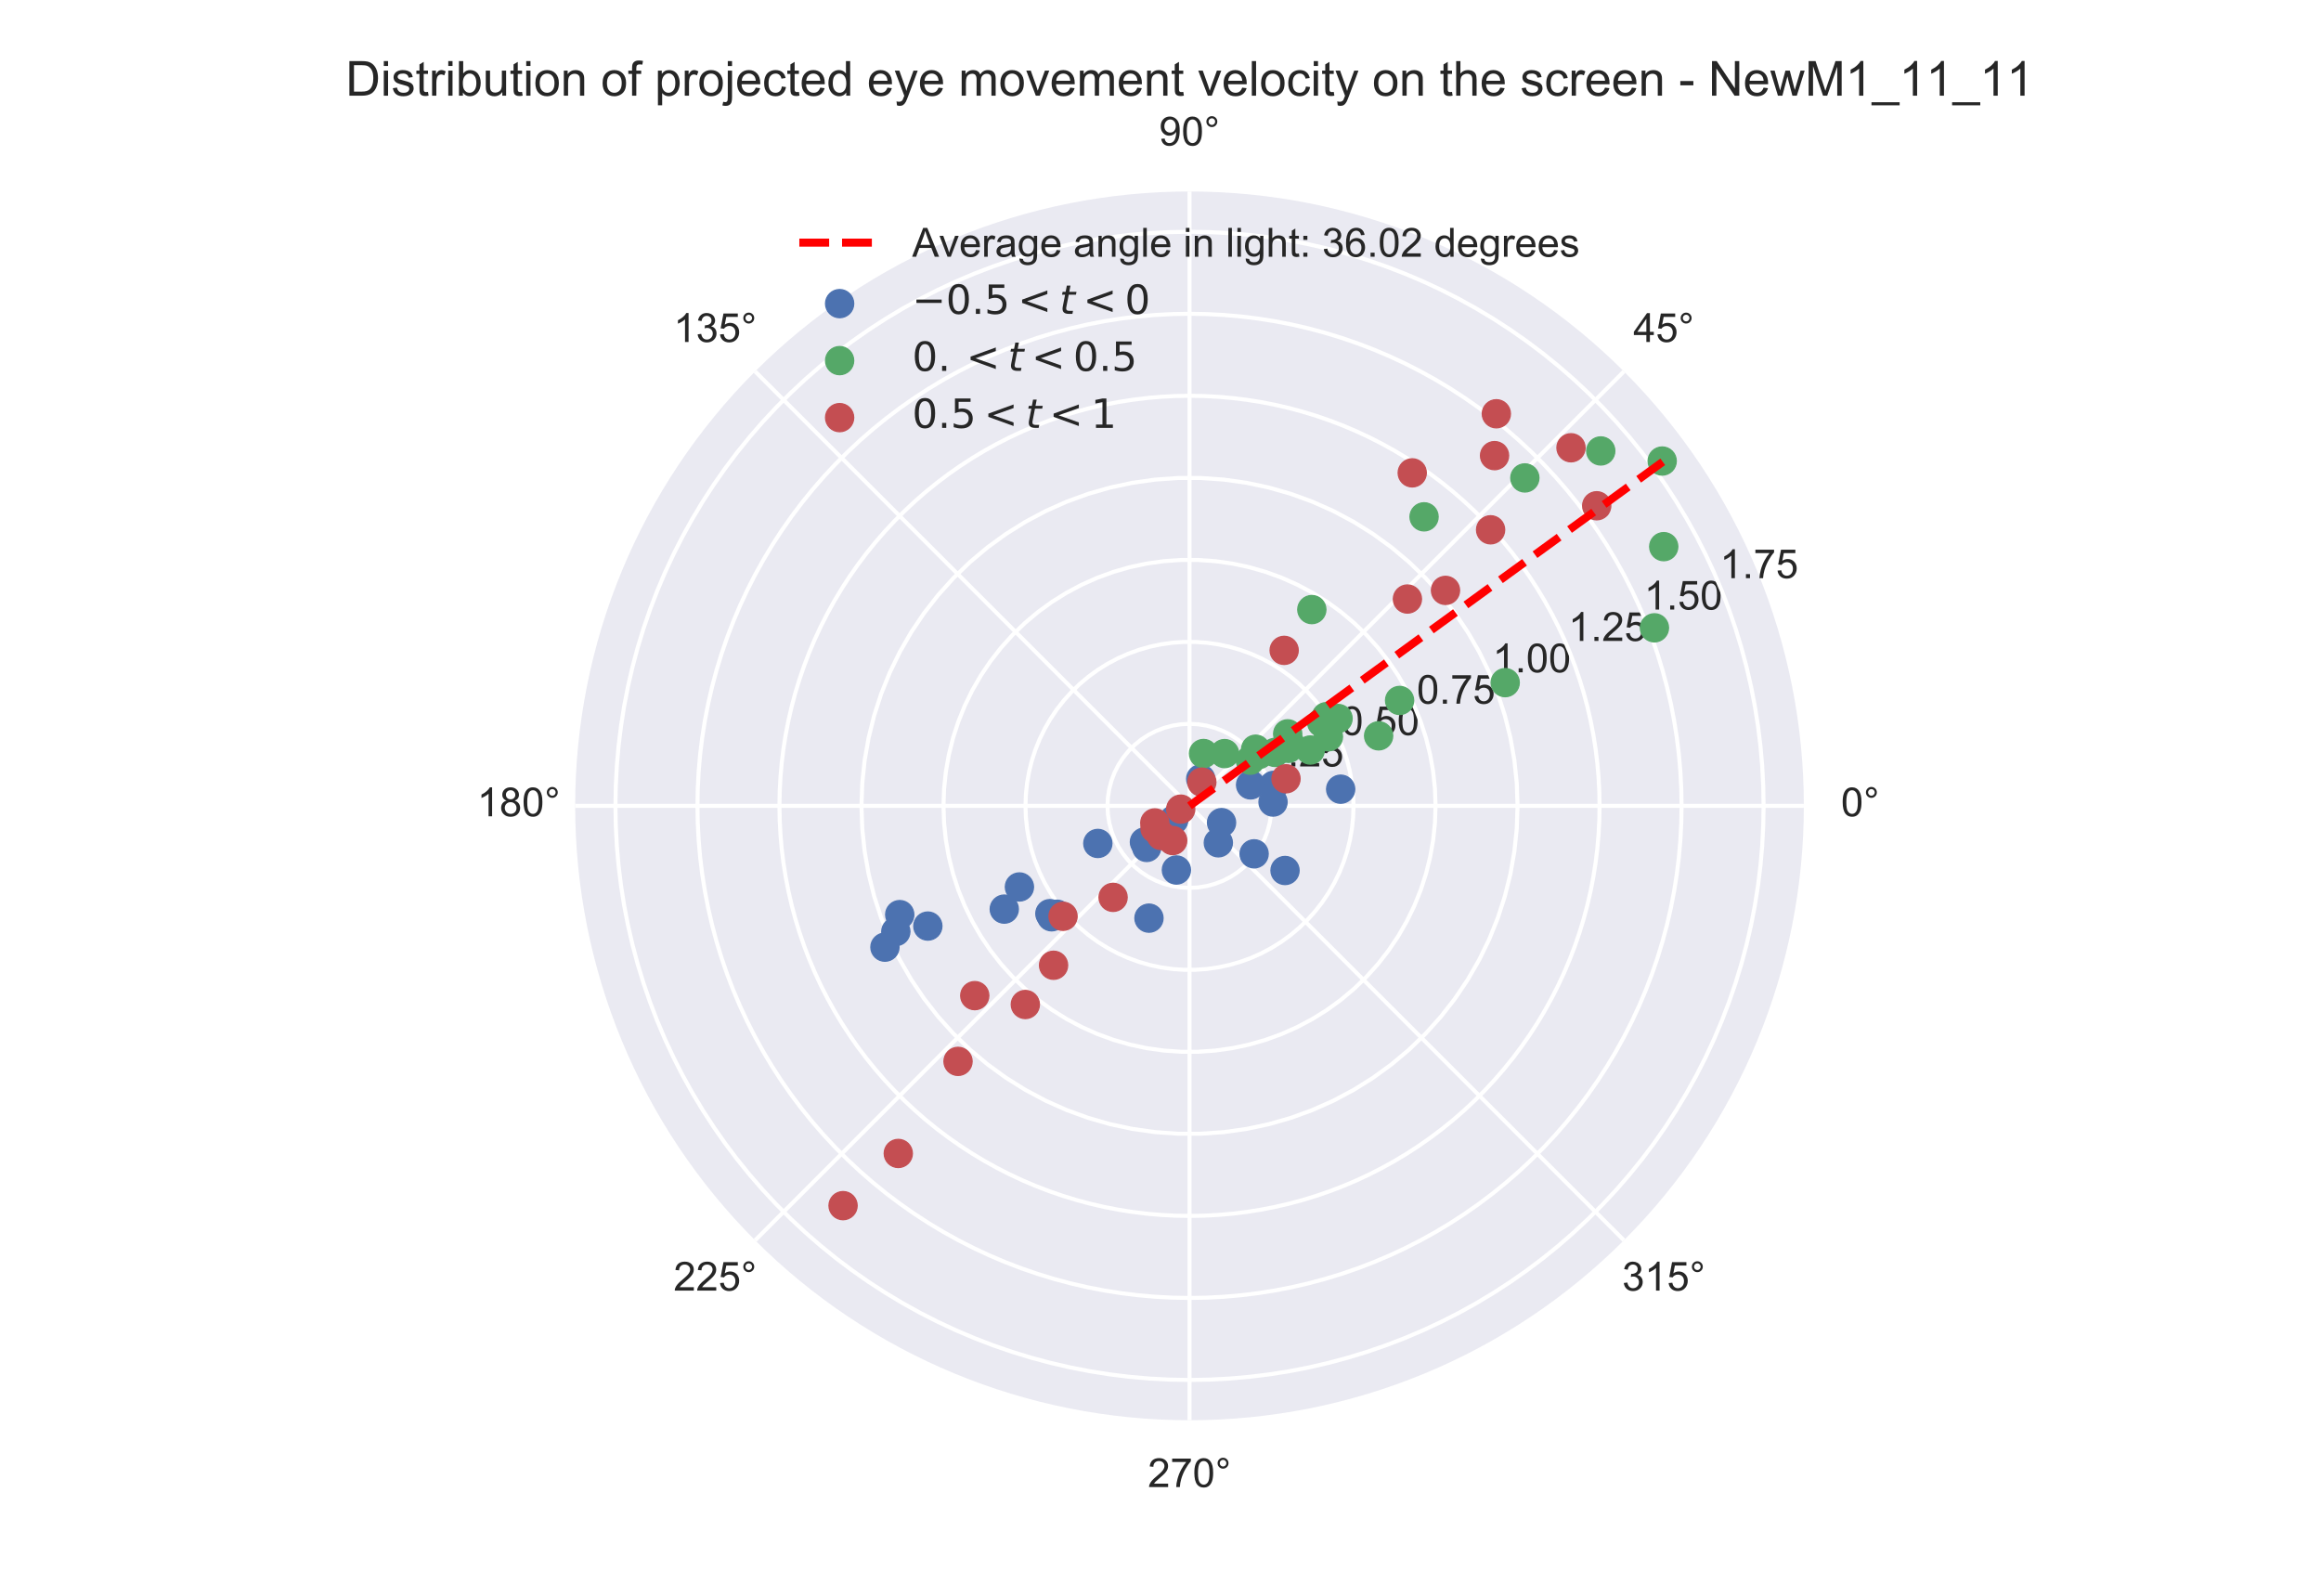 <?xml version="1.0" encoding="utf-8" standalone="no"?>
<!DOCTYPE svg PUBLIC "-//W3C//DTD SVG 1.1//EN"
  "http://www.w3.org/Graphics/SVG/1.1/DTD/svg11.dtd">
<!-- Created with matplotlib (https://matplotlib.org/) -->
<svg height="396pt" version="1.1" viewBox="0 0 576 396" width="576pt" xmlns="http://www.w3.org/2000/svg" xmlns:xlink="http://www.w3.org/1999/xlink">
 <defs>
  <style type="text/css">
*{stroke-linecap:butt;stroke-linejoin:round;}
  </style>
 </defs>
 <g id="figure_1">
  <g id="patch_1">
   <path d="M 0 396 
L 576 396 
L 576 0 
L 0 0 
z
" style="fill:#ffffff;"/>
  </g>
  <g id="axes_1">
   <g id="patch_2">
    <path d="M 447.66 199.98 
C 447.66 179.959 443.716 160.133 436.055 141.636 
C 428.393 123.139 417.162 106.331 403.005 92.174 
C 388.849 78.018 372.041 66.787 353.544 59.125 
C 335.047 51.464 315.221 47.52 295.2 47.52 
C 275.179 47.52 255.353 51.464 236.856 59.125 
C 218.359 66.787 201.551 78.018 187.394 92.174 
C 173.238 106.331 162.007 123.139 154.345 141.636 
C 146.684 160.133 142.74 179.959 142.74 199.98 
C 142.74 220.001 146.684 239.827 154.345 258.324 
C 162.007 276.821 173.238 293.629 187.394 307.786 
C 201.551 321.942 218.359 333.173 236.856 340.835 
C 255.353 348.496 275.179 352.44 295.2 352.44 
C 315.221 352.44 335.047 348.496 353.544 340.835 
C 372.041 333.173 388.849 321.942 403.005 307.786 
C 417.162 293.629 428.393 276.821 436.055 258.324 
C 443.716 239.827 447.66 220.001 447.66 199.98 
M 295.2 199.98 
C 295.2 199.98 295.2 199.98 295.2 199.98 
C 295.2 199.98 295.2 199.98 295.2 199.98 
C 295.2 199.98 295.2 199.98 295.2 199.98 
C 295.2 199.98 295.2 199.98 295.2 199.98 
C 295.2 199.98 295.2 199.98 295.2 199.98 
C 295.2 199.98 295.2 199.98 295.2 199.98 
C 295.2 199.98 295.2 199.98 295.2 199.98 
C 295.2 199.98 295.2 199.98 295.2 199.98 
C 295.2 199.98 295.2 199.98 295.2 199.98 
C 295.2 199.98 295.2 199.98 295.2 199.98 
C 295.2 199.98 295.2 199.98 295.2 199.98 
C 295.2 199.98 295.2 199.98 295.2 199.98 
C 295.2 199.98 295.2 199.98 295.2 199.98 
C 295.2 199.98 295.2 199.98 295.2 199.98 
C 295.2 199.98 295.2 199.98 295.2 199.98 
C 295.2 199.98 295.2 199.98 295.2 199.98 
M 447.66 199.98 
z
" style="fill:#eaeaf2;"/>
   </g>
   <g id="matplotlib.axis_1">
    <g id="xtick_1">
     <g id="line2d_1">
      <path clip-path="url(#p1d3af13f76)" d="M 295.2 199.98 
L 447.66 199.98 
" style="fill:none;stroke:#ffffff;stroke-linecap:round;"/>
     </g>
     <g id="text_1">
      <!-- 0° -->
      <defs>
       <path d="M 4.156 35.297 
Q 4.156 48 6.766 55.734 
Q 9.375 63.484 14.516 67.672 
Q 19.672 71.875 27.484 71.875 
Q 33.25 71.875 37.594 69.547 
Q 41.938 67.234 44.766 62.859 
Q 47.609 58.5 49.219 52.219 
Q 50.828 45.953 50.828 35.297 
Q 50.828 22.703 48.234 14.969 
Q 45.656 7.234 40.5 3 
Q 35.359 -1.219 27.484 -1.219 
Q 17.141 -1.219 11.234 6.203 
Q 4.156 15.141 4.156 35.297 
z
M 13.188 35.297 
Q 13.188 17.672 17.312 11.828 
Q 21.438 6 27.484 6 
Q 33.547 6 37.672 11.859 
Q 41.797 17.719 41.797 35.297 
Q 41.797 52.984 37.672 58.781 
Q 33.547 64.594 27.391 64.594 
Q 21.344 64.594 17.719 59.469 
Q 13.188 52.938 13.188 35.297 
z
" id="ArialMT-48"/>
       <path d="M 6.25 59.281 
Q 6.25 64.891 10.219 68.844 
Q 14.203 72.797 19.781 72.797 
Q 25.438 72.797 29.391 68.844 
Q 33.344 64.891 33.344 59.281 
Q 33.344 53.656 29.359 49.672 
Q 25.391 45.703 19.781 45.703 
Q 14.203 45.703 10.219 49.656 
Q 6.25 53.609 6.25 59.281 
z
M 11.578 59.281 
Q 11.578 55.859 13.984 53.438 
Q 16.406 51.031 19.828 51.031 
Q 23.188 51.031 25.609 53.438 
Q 28.031 55.859 28.031 59.281 
Q 28.031 62.703 25.609 65.109 
Q 23.188 67.531 19.828 67.531 
Q 16.406 67.531 13.984 65.109 
Q 11.578 62.703 11.578 59.281 
z
" id="ArialMT-176"/>
      </defs>
      <g style="fill:#262626;" transform="translate(456.88 202.565)scale(0.1 -0.1)">
       <use xlink:href="#ArialMT-48"/>
       <use x="55.615" xlink:href="#ArialMT-176"/>
      </g>
     </g>
    </g>
    <g id="xtick_2">
     <g id="line2d_2">
      <path clip-path="url(#p1d3af13f76)" d="M 295.2 199.98 
L 403.005 92.174 
" style="fill:none;stroke:#ffffff;stroke-linecap:round;"/>
     </g>
     <g id="text_2">
      <!-- 45° -->
      <defs>
       <path d="M 32.328 0 
L 32.328 17.141 
L 1.266 17.141 
L 1.266 25.203 
L 33.938 71.578 
L 41.109 71.578 
L 41.109 25.203 
L 50.781 25.203 
L 50.781 17.141 
L 41.109 17.141 
L 41.109 0 
z
M 32.328 25.203 
L 32.328 57.469 
L 9.906 25.203 
z
" id="ArialMT-52"/>
       <path d="M 4.156 18.75 
L 13.375 19.531 
Q 14.406 12.797 18.141 9.391 
Q 21.875 6 27.156 6 
Q 33.5 6 37.891 10.781 
Q 42.281 15.578 42.281 23.484 
Q 42.281 31 38.062 35.344 
Q 33.844 39.703 27 39.703 
Q 22.75 39.703 19.328 37.766 
Q 15.922 35.844 13.969 32.766 
L 5.719 33.844 
L 12.641 70.609 
L 48.25 70.609 
L 48.25 62.203 
L 19.672 62.203 
L 15.828 42.969 
Q 22.266 47.469 29.344 47.469 
Q 38.719 47.469 45.156 40.969 
Q 51.609 34.469 51.609 24.266 
Q 51.609 14.547 45.953 7.469 
Q 39.062 -1.219 27.156 -1.219 
Q 17.391 -1.219 11.203 4.25 
Q 5.031 9.719 4.156 18.75 
z
" id="ArialMT-53"/>
      </defs>
      <g style="fill:#262626;" transform="translate(405.345 84.86)scale(0.1 -0.1)">
       <use xlink:href="#ArialMT-52"/>
       <use x="55.615" xlink:href="#ArialMT-53"/>
       <use x="111.23" xlink:href="#ArialMT-176"/>
      </g>
     </g>
    </g>
    <g id="xtick_3">
     <g id="line2d_3">
      <path clip-path="url(#p1d3af13f76)" d="M 295.2 199.98 
L 295.2 47.52 
" style="fill:none;stroke:#ffffff;stroke-linecap:round;"/>
     </g>
     <g id="text_3">
      <!-- 90° -->
      <defs>
       <path d="M 5.469 16.547 
L 13.922 17.328 
Q 14.984 11.375 18.016 8.688 
Q 21.047 6 25.781 6 
Q 29.828 6 32.875 7.859 
Q 35.938 9.719 37.891 12.812 
Q 39.844 15.922 41.156 21.188 
Q 42.484 26.469 42.484 31.938 
Q 42.484 32.516 42.438 33.688 
Q 39.797 29.5 35.234 26.875 
Q 30.672 24.266 25.344 24.266 
Q 16.453 24.266 10.297 30.703 
Q 4.156 37.156 4.156 47.703 
Q 4.156 58.594 10.578 65.234 
Q 17 71.875 26.656 71.875 
Q 33.641 71.875 39.422 68.109 
Q 45.219 64.359 48.219 57.391 
Q 51.219 50.438 51.219 37.25 
Q 51.219 23.531 48.234 15.406 
Q 45.266 7.281 39.375 3.031 
Q 33.5 -1.219 25.594 -1.219 
Q 17.188 -1.219 11.859 3.438 
Q 6.547 8.109 5.469 16.547 
z
M 41.453 48.141 
Q 41.453 55.719 37.422 60.156 
Q 33.406 64.594 27.734 64.594 
Q 21.875 64.594 17.531 59.812 
Q 13.188 55.031 13.188 47.406 
Q 13.188 40.578 17.312 36.297 
Q 21.438 32.031 27.484 32.031 
Q 33.594 32.031 37.516 36.297 
Q 41.453 40.578 41.453 48.141 
z
" id="ArialMT-57"/>
      </defs>
      <g style="fill:#262626;" transform="translate(287.64 36.105)scale(0.1 -0.1)">
       <use xlink:href="#ArialMT-57"/>
       <use x="55.615" xlink:href="#ArialMT-48"/>
       <use x="111.23" xlink:href="#ArialMT-176"/>
      </g>
     </g>
    </g>
    <g id="xtick_4">
     <g id="line2d_4">
      <path clip-path="url(#p1d3af13f76)" d="M 295.2 199.98 
L 187.394 92.174 
" style="fill:none;stroke:#ffffff;stroke-linecap:round;"/>
     </g>
     <g id="text_4">
      <!-- 135° -->
      <defs>
       <path d="M 37.25 0 
L 28.469 0 
L 28.469 56 
Q 25.297 52.984 20.141 49.953 
Q 14.984 46.922 10.891 45.406 
L 10.891 53.906 
Q 18.266 57.375 23.781 62.297 
Q 29.297 67.234 31.594 71.875 
L 37.25 71.875 
z
" id="ArialMT-49"/>
       <path d="M 4.203 18.891 
L 12.984 20.062 
Q 14.5 12.594 18.141 9.297 
Q 21.781 6 27 6 
Q 33.203 6 37.469 10.297 
Q 41.75 14.594 41.75 20.953 
Q 41.75 27 37.797 30.922 
Q 33.844 34.859 27.734 34.859 
Q 25.25 34.859 21.531 33.891 
L 22.516 41.609 
Q 23.391 41.5 23.922 41.5 
Q 29.547 41.5 34.031 44.422 
Q 38.531 47.359 38.531 53.469 
Q 38.531 58.297 35.25 61.469 
Q 31.984 64.656 26.812 64.656 
Q 21.688 64.656 18.266 61.422 
Q 14.844 58.203 13.875 51.766 
L 5.078 53.328 
Q 6.688 62.156 12.391 67.016 
Q 18.109 71.875 26.609 71.875 
Q 32.469 71.875 37.391 69.359 
Q 42.328 66.844 44.938 62.5 
Q 47.562 58.156 47.562 53.266 
Q 47.562 48.641 45.062 44.828 
Q 42.578 41.016 37.703 38.766 
Q 44.047 37.312 47.562 32.688 
Q 51.078 28.078 51.078 21.141 
Q 51.078 11.766 44.234 5.25 
Q 37.406 -1.266 26.953 -1.266 
Q 17.531 -1.266 11.297 4.344 
Q 5.078 9.969 4.203 18.891 
z
" id="ArialMT-51"/>
      </defs>
      <g style="fill:#262626;" transform="translate(167.154 84.86)scale(0.1 -0.1)">
       <use xlink:href="#ArialMT-49"/>
       <use x="55.615" xlink:href="#ArialMT-51"/>
       <use x="111.23" xlink:href="#ArialMT-53"/>
       <use x="166.846" xlink:href="#ArialMT-176"/>
      </g>
     </g>
    </g>
    <g id="xtick_5">
     <g id="line2d_5">
      <path clip-path="url(#p1d3af13f76)" d="M 295.2 199.98 
L 142.74 199.98 
" style="fill:none;stroke:#ffffff;stroke-linecap:round;"/>
     </g>
     <g id="text_5">
      <!-- 180° -->
      <defs>
       <path d="M 17.672 38.812 
Q 12.203 40.828 9.562 44.531 
Q 6.938 48.25 6.938 53.422 
Q 6.938 61.234 12.547 66.547 
Q 18.172 71.875 27.484 71.875 
Q 36.859 71.875 42.578 66.422 
Q 48.297 60.984 48.297 53.172 
Q 48.297 48.188 45.672 44.5 
Q 43.062 40.828 37.75 38.812 
Q 44.344 36.672 47.781 31.875 
Q 51.219 27.094 51.219 20.453 
Q 51.219 11.281 44.719 5.031 
Q 38.234 -1.219 27.641 -1.219 
Q 17.047 -1.219 10.547 5.047 
Q 4.047 11.328 4.047 20.703 
Q 4.047 27.688 7.594 32.391 
Q 11.141 37.109 17.672 38.812 
z
M 15.922 53.719 
Q 15.922 48.641 19.188 45.406 
Q 22.469 42.188 27.688 42.188 
Q 32.766 42.188 36.016 45.375 
Q 39.266 48.578 39.266 53.219 
Q 39.266 58.062 35.906 61.359 
Q 32.562 64.656 27.594 64.656 
Q 22.562 64.656 19.234 61.422 
Q 15.922 58.203 15.922 53.719 
z
M 13.094 20.656 
Q 13.094 16.891 14.875 13.375 
Q 16.656 9.859 20.172 7.922 
Q 23.688 6 27.734 6 
Q 34.031 6 38.125 10.047 
Q 42.234 14.109 42.234 20.359 
Q 42.234 26.703 38.016 30.859 
Q 33.797 35.016 27.438 35.016 
Q 21.234 35.016 17.156 30.906 
Q 13.094 26.812 13.094 20.656 
z
" id="ArialMT-56"/>
      </defs>
      <g style="fill:#262626;" transform="translate(118.399 202.565)scale(0.1 -0.1)">
       <use xlink:href="#ArialMT-49"/>
       <use x="55.615" xlink:href="#ArialMT-56"/>
       <use x="111.23" xlink:href="#ArialMT-48"/>
       <use x="166.846" xlink:href="#ArialMT-176"/>
      </g>
     </g>
    </g>
    <g id="xtick_6">
     <g id="line2d_6">
      <path clip-path="url(#p1d3af13f76)" d="M 295.2 199.98 
L 187.394 307.786 
" style="fill:none;stroke:#ffffff;stroke-linecap:round;"/>
     </g>
     <g id="text_6">
      <!-- 225° -->
      <defs>
       <path d="M 50.344 8.453 
L 50.344 0 
L 3.031 0 
Q 2.938 3.172 4.047 6.109 
Q 5.859 10.938 9.828 15.625 
Q 13.812 20.312 21.344 26.469 
Q 33.016 36.031 37.109 41.625 
Q 41.219 47.219 41.219 52.203 
Q 41.219 57.422 37.469 61 
Q 33.734 64.594 27.734 64.594 
Q 21.391 64.594 17.578 60.781 
Q 13.766 56.984 13.719 50.25 
L 4.688 51.172 
Q 5.609 61.281 11.656 66.578 
Q 17.719 71.875 27.938 71.875 
Q 38.234 71.875 44.234 66.156 
Q 50.25 60.453 50.25 52 
Q 50.25 47.703 48.484 43.547 
Q 46.734 39.406 42.656 34.812 
Q 38.578 30.219 29.109 22.219 
Q 21.188 15.578 18.938 13.203 
Q 16.703 10.844 15.234 8.453 
z
" id="ArialMT-50"/>
      </defs>
      <g style="fill:#262626;" transform="translate(167.154 320.27)scale(0.1 -0.1)">
       <use xlink:href="#ArialMT-50"/>
       <use x="55.615" xlink:href="#ArialMT-50"/>
       <use x="111.23" xlink:href="#ArialMT-53"/>
       <use x="166.846" xlink:href="#ArialMT-176"/>
      </g>
     </g>
    </g>
    <g id="xtick_7">
     <g id="line2d_7">
      <path clip-path="url(#p1d3af13f76)" d="M 295.2 199.98 
L 295.2 352.44 
" style="fill:none;stroke:#ffffff;stroke-linecap:round;"/>
     </g>
     <g id="text_7">
      <!-- 270° -->
      <defs>
       <path d="M 4.734 62.203 
L 4.734 70.656 
L 51.078 70.656 
L 51.078 63.812 
Q 44.234 56.547 37.516 44.484 
Q 30.812 32.422 27.156 19.672 
Q 24.516 10.688 23.781 0 
L 14.75 0 
Q 14.891 8.453 18.062 20.406 
Q 21.234 32.375 27.172 43.484 
Q 33.109 54.594 39.797 62.203 
z
" id="ArialMT-55"/>
      </defs>
      <g style="fill:#262626;" transform="translate(284.859 369.025)scale(0.1 -0.1)">
       <use xlink:href="#ArialMT-50"/>
       <use x="55.615" xlink:href="#ArialMT-55"/>
       <use x="111.23" xlink:href="#ArialMT-48"/>
       <use x="166.846" xlink:href="#ArialMT-176"/>
      </g>
     </g>
    </g>
    <g id="xtick_8">
     <g id="line2d_8">
      <path clip-path="url(#p1d3af13f76)" d="M 295.2 199.98 
L 403.005 307.786 
" style="fill:none;stroke:#ffffff;stroke-linecap:round;"/>
     </g>
     <g id="text_8">
      <!-- 315° -->
      <g style="fill:#262626;" transform="translate(402.564 320.27)scale(0.1 -0.1)">
       <use xlink:href="#ArialMT-51"/>
       <use x="55.615" xlink:href="#ArialMT-49"/>
       <use x="111.23" xlink:href="#ArialMT-53"/>
       <use x="166.846" xlink:href="#ArialMT-176"/>
      </g>
     </g>
    </g>
   </g>
   <g id="matplotlib.axis_2">
    <g id="ytick_1">
     <g id="line2d_9">
      <path clip-path="url(#p1d3af13f76)" d="M 315.552 199.98 
L 315.441 197.853 
L 315.108 195.749 
L 314.556 193.691 
L 313.793 191.702 
L 312.826 189.804 
L 311.665 188.017 
L 310.325 186.362 
L 308.818 184.855 
L 307.163 183.515 
L 305.376 182.354 
L 303.478 181.387 
L 301.489 180.624 
L 299.431 180.072 
L 297.327 179.739 
L 295.2 179.628 
L 293.073 179.739 
L 290.969 180.072 
L 288.911 180.624 
L 286.922 181.387 
L 285.024 182.354 
L 283.237 183.515 
L 281.582 184.855 
L 280.075 186.362 
L 278.735 188.017 
L 277.574 189.804 
L 276.607 191.702 
L 275.844 193.691 
L 275.292 195.749 
L 274.959 197.853 
L 274.848 199.98 
L 274.959 202.107 
L 275.292 204.211 
L 275.844 206.269 
L 276.607 208.258 
L 277.574 210.156 
L 278.735 211.943 
L 280.075 213.598 
L 281.582 215.105 
L 283.237 216.445 
L 285.024 217.606 
L 286.922 218.573 
L 288.911 219.336 
L 290.969 219.888 
L 293.073 220.221 
L 295.2 220.332 
L 297.327 220.221 
L 299.431 219.888 
L 301.489 219.336 
L 303.478 218.573 
L 305.376 217.606 
L 307.163 216.445 
L 308.818 215.105 
L 310.325 213.598 
L 311.665 211.943 
L 312.826 210.156 
L 313.793 208.258 
L 314.556 206.269 
L 315.108 204.211 
L 315.441 202.107 
L 315.552 199.98 
L 315.552 199.98 
" style="fill:none;stroke:#ffffff;stroke-linecap:round;"/>
     </g>
     <g id="text_9">
      <!-- 0.25 -->
      <defs>
       <path d="M 9.078 0 
L 9.078 10.016 
L 19.094 10.016 
L 19.094 0 
z
" id="ArialMT-46"/>
      </defs>
      <g style="fill:#262626;" transform="translate(314.003 190.204)scale(0.1 -0.1)">
       <use xlink:href="#ArialMT-48"/>
       <use x="55.615" xlink:href="#ArialMT-46"/>
       <use x="83.398" xlink:href="#ArialMT-50"/>
       <use x="139.014" xlink:href="#ArialMT-53"/>
      </g>
     </g>
    </g>
    <g id="ytick_2">
     <g id="line2d_10">
      <path clip-path="url(#p1d3af13f76)" d="M 335.905 199.98 
L 335.805 197.141 
L 335.508 194.315 
L 335.015 191.517 
L 334.328 188.76 
L 333.45 186.058 
L 332.385 183.424 
L 331.14 180.87 
L 329.719 178.41 
L 328.131 176.054 
L 326.381 173.816 
L 324.48 171.704 
L 322.437 169.731 
L 320.26 167.904 
L 317.962 166.234 
L 315.552 164.729 
L 313.044 163.395 
L 310.448 162.239 
L 307.778 161.268 
L 305.047 160.485 
L 302.268 159.894 
L 299.455 159.498 
L 296.621 159.3 
L 293.779 159.3 
L 290.945 159.498 
L 288.132 159.894 
L 285.353 160.485 
L 282.622 161.268 
L 279.952 162.239 
L 277.356 163.395 
L 274.848 164.729 
L 272.438 166.234 
L 270.14 167.904 
L 267.963 169.731 
L 265.92 171.704 
L 264.019 173.816 
L 262.269 176.054 
L 260.681 178.41 
L 259.26 180.87 
L 258.015 183.424 
L 256.95 186.058 
L 256.072 188.76 
L 255.385 191.517 
L 254.892 194.315 
L 254.595 197.141 
L 254.495 199.98 
L 254.595 202.819 
L 254.892 205.645 
L 255.385 208.443 
L 256.072 211.2 
L 256.95 213.902 
L 258.015 216.536 
L 259.26 219.09 
L 260.681 221.55 
L 262.269 223.906 
L 264.019 226.144 
L 265.92 228.256 
L 267.963 230.229 
L 270.14 232.056 
L 272.438 233.726 
L 274.848 235.231 
L 277.356 236.565 
L 279.952 237.721 
L 282.622 238.692 
L 285.353 239.475 
L 288.132 240.066 
L 290.945 240.462 
L 293.779 240.66 
L 296.621 240.66 
L 299.455 240.462 
L 302.268 240.066 
L 305.047 239.475 
L 307.778 238.692 
L 310.448 237.721 
L 313.044 236.565 
L 315.552 235.231 
L 317.962 233.726 
L 320.26 232.056 
L 322.437 230.229 
L 324.48 228.256 
L 326.381 226.144 
L 328.131 223.906 
L 329.719 221.55 
L 331.14 219.09 
L 332.385 216.536 
L 333.45 213.902 
L 334.328 211.2 
L 335.015 208.443 
L 335.508 205.645 
L 335.805 202.819 
L 335.905 199.98 
L 335.905 199.98 
" style="fill:none;stroke:#ffffff;stroke-linecap:round;"/>
     </g>
     <g id="text_10">
      <!-- 0.50 -->
      <g style="fill:#262626;" transform="translate(332.806 182.416)scale(0.1 -0.1)">
       <use xlink:href="#ArialMT-48"/>
       <use x="55.615" xlink:href="#ArialMT-46"/>
       <use x="83.398" xlink:href="#ArialMT-53"/>
       <use x="139.014" xlink:href="#ArialMT-48"/>
      </g>
     </g>
    </g>
    <g id="ytick_3">
     <g id="line2d_11">
      <path clip-path="url(#p1d3af13f76)" d="M 356.257 199.98 
L 356.108 195.721 
L 355.663 191.483 
L 354.923 187.286 
L 353.892 183.15 
L 352.575 179.097 
L 350.978 175.146 
L 349.11 171.316 
L 346.979 167.625 
L 344.596 164.092 
L 341.972 160.733 
L 339.121 157.566 
L 336.055 154.606 
L 332.79 151.867 
L 329.343 149.362 
L 325.728 147.103 
L 321.966 145.103 
L 318.072 143.369 
L 314.068 141.912 
L 309.971 140.737 
L 305.802 139.851 
L 301.582 139.258 
L 297.331 138.96 
L 293.069 138.96 
L 288.818 139.258 
L 284.598 139.851 
L 280.429 140.737 
L 276.332 141.912 
L 272.328 143.369 
L 268.434 145.103 
L 264.672 147.103 
L 261.057 149.362 
L 257.61 151.867 
L 254.345 154.606 
L 251.279 157.566 
L 248.428 160.733 
L 245.804 164.092 
L 243.421 167.625 
L 241.29 171.316 
L 239.422 175.146 
L 237.825 179.097 
L 236.508 183.15 
L 235.477 187.286 
L 234.737 191.483 
L 234.292 195.721 
L 234.143 199.98 
L 234.292 204.239 
L 234.737 208.477 
L 235.477 212.674 
L 236.508 216.81 
L 237.825 220.863 
L 239.422 224.814 
L 241.29 228.644 
L 243.421 232.335 
L 245.804 235.868 
L 248.428 239.227 
L 251.279 242.394 
L 254.345 245.354 
L 257.61 248.093 
L 261.057 250.598 
L 264.672 252.857 
L 268.434 254.857 
L 272.328 256.591 
L 276.332 258.048 
L 280.429 259.223 
L 284.598 260.109 
L 288.818 260.702 
L 293.069 261 
L 297.331 261 
L 301.582 260.702 
L 305.802 260.109 
L 309.971 259.223 
L 314.068 258.048 
L 318.072 256.591 
L 321.966 254.857 
L 325.728 252.857 
L 329.343 250.598 
L 332.79 248.093 
L 336.055 245.354 
L 339.121 242.394 
L 341.972 239.227 
L 344.596 235.868 
L 346.979 232.335 
L 349.11 228.644 
L 350.978 224.814 
L 352.575 220.863 
L 353.892 216.81 
L 354.923 212.674 
L 355.663 208.477 
L 356.108 204.239 
L 356.257 199.98 
L 356.257 199.98 
" style="fill:none;stroke:#ffffff;stroke-linecap:round;"/>
     </g>
     <g id="text_11">
      <!-- 0.75 -->
      <g style="fill:#262626;" transform="translate(351.609 174.627)scale(0.1 -0.1)">
       <use xlink:href="#ArialMT-48"/>
       <use x="55.615" xlink:href="#ArialMT-46"/>
       <use x="83.398" xlink:href="#ArialMT-55"/>
       <use x="139.014" xlink:href="#ArialMT-53"/>
      </g>
     </g>
    </g>
    <g id="ytick_4">
     <g id="line2d_12">
      <path clip-path="url(#p1d3af13f76)" d="M 376.609 199.98 
L 376.411 194.301 
L 375.817 188.65 
L 374.83 183.054 
L 373.455 177.541 
L 371.7 172.136 
L 369.571 166.868 
L 367.08 161.761 
L 364.239 156.84 
L 361.061 152.129 
L 357.563 147.651 
L 353.761 143.429 
L 349.673 139.481 
L 345.32 135.829 
L 340.723 132.489 
L 335.905 129.478 
L 330.887 126.81 
L 325.696 124.499 
L 320.357 122.555 
L 314.895 120.989 
L 309.337 119.808 
L 303.71 119.017 
L 298.041 118.621 
L 292.359 118.621 
L 286.69 119.017 
L 281.063 119.808 
L 275.505 120.989 
L 270.043 122.555 
L 264.704 124.499 
L 259.513 126.81 
L 254.495 129.478 
L 249.677 132.489 
L 245.08 135.829 
L 240.727 139.481 
L 236.639 143.429 
L 232.837 147.651 
L 229.339 152.129 
L 226.161 156.84 
L 223.32 161.761 
L 220.829 166.868 
L 218.7 172.136 
L 216.945 177.541 
L 215.57 183.054 
L 214.583 188.65 
L 213.989 194.301 
L 213.791 199.98 
L 213.989 205.659 
L 214.583 211.31 
L 215.57 216.906 
L 216.945 222.419 
L 218.7 227.824 
L 220.829 233.092 
L 223.32 238.199 
L 226.161 243.12 
L 229.339 247.831 
L 232.837 252.309 
L 236.639 256.531 
L 240.727 260.479 
L 245.08 264.131 
L 249.677 267.471 
L 254.495 270.482 
L 259.513 273.15 
L 264.704 275.461 
L 270.043 277.405 
L 275.505 278.971 
L 281.063 280.152 
L 286.69 280.943 
L 292.359 281.339 
L 298.041 281.339 
L 303.71 280.943 
L 309.337 280.152 
L 314.895 278.971 
L 320.357 277.405 
L 325.696 275.461 
L 330.887 273.15 
L 335.905 270.482 
L 340.723 267.471 
L 345.32 264.131 
L 349.673 260.479 
L 353.761 256.531 
L 357.563 252.309 
L 361.061 247.831 
L 364.239 243.12 
L 367.08 238.199 
L 369.571 233.092 
L 371.7 227.824 
L 373.455 222.419 
L 374.83 216.906 
L 375.817 211.31 
L 376.411 205.659 
L 376.609 199.98 
L 376.609 199.98 
" style="fill:none;stroke:#ffffff;stroke-linecap:round;"/>
     </g>
     <g id="text_12">
      <!-- 1.00 -->
      <g style="fill:#262626;" transform="translate(370.412 166.839)scale(0.1 -0.1)">
       <use xlink:href="#ArialMT-49"/>
       <use x="55.615" xlink:href="#ArialMT-46"/>
       <use x="83.398" xlink:href="#ArialMT-48"/>
       <use x="139.014" xlink:href="#ArialMT-48"/>
      </g>
     </g>
    </g>
    <g id="ytick_5">
     <g id="line2d_13">
      <path clip-path="url(#p1d3af13f76)" d="M 396.961 199.98 
L 396.899 196.429 
L 396.713 192.881 
L 396.404 189.343 
L 395.971 185.818 
L 395.415 182.309 
L 394.738 178.823 
L 393.939 175.362 
L 393.019 171.931 
L 391.981 168.534 
L 390.824 165.176 
L 389.551 161.86 
L 388.164 158.59 
L 386.662 155.371 
L 385.05 152.206 
L 383.328 149.099 
L 381.499 146.055 
L 379.564 143.076 
L 377.527 140.166 
L 375.389 137.329 
L 373.154 134.569 
L 370.823 131.888 
L 368.401 129.291 
L 365.889 126.779 
L 363.292 124.357 
L 360.611 122.026 
L 357.851 119.791 
L 355.014 117.653 
L 352.104 115.616 
L 349.125 113.681 
L 346.081 111.852 
L 342.974 110.13 
L 339.809 108.518 
L 336.59 107.016 
L 333.32 105.629 
L 330.004 104.356 
L 326.646 103.199 
L 323.249 102.161 
L 319.818 101.241 
L 316.357 100.442 
L 312.871 99.765 
L 309.362 99.209 
L 305.837 98.776 
L 302.299 98.467 
L 298.751 98.281 
L 295.2 98.219 
L 291.649 98.281 
L 288.101 98.467 
L 284.563 98.776 
L 281.038 99.209 
L 277.529 99.765 
L 274.043 100.442 
L 270.582 101.241 
L 267.151 102.161 
L 263.754 103.199 
L 260.396 104.356 
L 257.08 105.629 
L 253.81 107.016 
L 250.591 108.518 
L 247.426 110.13 
L 244.319 111.852 
L 241.275 113.681 
L 238.296 115.616 
L 235.386 117.653 
L 232.549 119.791 
L 229.789 122.026 
L 227.108 124.357 
L 224.511 126.779 
L 221.999 129.291 
L 219.577 131.888 
L 217.246 134.569 
L 215.011 137.329 
L 212.873 140.166 
L 210.836 143.076 
L 208.901 146.055 
L 207.072 149.099 
L 205.35 152.206 
L 203.738 155.371 
L 202.236 158.59 
L 200.849 161.86 
L 199.576 165.176 
L 198.419 168.534 
L 197.381 171.931 
L 196.461 175.362 
L 195.662 178.823 
L 194.985 182.309 
L 194.429 185.818 
L 193.996 189.343 
L 193.687 192.881 
L 193.501 196.429 
L 193.439 199.98 
L 193.501 203.531 
L 193.687 207.079 
L 193.996 210.617 
L 194.429 214.142 
L 194.985 217.651 
L 195.662 221.137 
L 196.461 224.598 
L 197.381 228.029 
L 198.419 231.426 
L 199.576 234.784 
L 200.849 238.1 
L 202.236 241.37 
L 203.738 244.589 
L 205.35 247.754 
L 207.072 250.861 
L 208.901 253.905 
L 210.836 256.884 
L 212.873 259.794 
L 215.011 262.631 
L 217.246 265.391 
L 219.577 268.072 
L 221.999 270.669 
L 224.511 273.181 
L 227.108 275.603 
L 229.789 277.934 
L 232.549 280.169 
L 235.386 282.307 
L 238.296 284.344 
L 241.275 286.279 
L 244.319 288.108 
L 247.426 289.83 
L 250.591 291.442 
L 253.81 292.944 
L 257.08 294.331 
L 260.396 295.604 
L 263.754 296.761 
L 267.151 297.799 
L 270.582 298.719 
L 274.043 299.518 
L 277.529 300.195 
L 281.038 300.751 
L 284.563 301.184 
L 288.101 301.493 
L 291.649 301.679 
L 295.2 301.741 
L 298.751 301.679 
L 302.299 301.493 
L 305.837 301.184 
L 309.362 300.751 
L 312.871 300.195 
L 316.357 299.518 
L 319.818 298.719 
L 323.249 297.799 
L 326.646 296.761 
L 330.004 295.604 
L 333.32 294.331 
L 336.59 292.944 
L 339.809 291.442 
L 342.974 289.83 
L 346.081 288.108 
L 349.125 286.279 
L 352.104 284.344 
L 355.014 282.307 
L 357.851 280.169 
L 360.611 277.934 
L 363.292 275.603 
L 365.889 273.181 
L 368.401 270.669 
L 370.823 268.072 
L 373.154 265.391 
L 375.389 262.631 
L 377.527 259.794 
L 379.564 256.884 
L 381.499 253.905 
L 383.328 250.861 
L 385.05 247.754 
L 386.662 244.589 
L 388.164 241.37 
L 389.551 238.1 
L 390.824 234.784 
L 391.981 231.426 
L 393.019 228.029 
L 393.939 224.598 
L 394.738 221.137 
L 395.415 217.651 
L 395.971 214.142 
L 396.404 210.617 
L 396.713 207.079 
L 396.899 203.531 
L 396.961 199.98 
L 396.961 199.98 
" style="fill:none;stroke:#ffffff;stroke-linecap:round;"/>
     </g>
     <g id="text_13">
      <!-- 1.25 -->
      <g style="fill:#262626;" transform="translate(389.215 159.05)scale(0.1 -0.1)">
       <use xlink:href="#ArialMT-49"/>
       <use x="55.615" xlink:href="#ArialMT-46"/>
       <use x="83.398" xlink:href="#ArialMT-50"/>
       <use x="139.014" xlink:href="#ArialMT-53"/>
      </g>
     </g>
    </g>
    <g id="ytick_6">
     <g id="line2d_14">
      <path clip-path="url(#p1d3af13f76)" d="M 417.314 199.98 
L 417.239 195.718 
L 417.016 191.462 
L 416.645 187.216 
L 416.125 182.985 
L 415.458 178.775 
L 414.645 174.591 
L 413.686 170.438 
L 412.583 166.321 
L 411.337 162.245 
L 409.949 158.215 
L 408.422 154.235 
L 406.756 150.312 
L 404.955 146.449 
L 403.02 142.651 
L 400.953 138.923 
L 398.758 135.27 
L 396.437 131.695 
L 393.992 128.203 
L 391.427 124.799 
L 388.744 121.487 
L 385.948 118.27 
L 383.041 115.153 
L 380.027 112.139 
L 376.91 109.232 
L 373.693 106.436 
L 370.381 103.753 
L 366.977 101.188 
L 363.485 98.743 
L 359.91 96.422 
L 356.257 94.227 
L 352.529 92.16 
L 348.731 90.225 
L 344.868 88.424 
L 340.945 86.758 
L 336.965 85.231 
L 332.935 83.843 
L 328.859 82.597 
L 324.742 81.494 
L 320.589 80.535 
L 316.405 79.722 
L 312.195 79.055 
L 307.964 78.535 
L 303.718 78.164 
L 299.462 77.941 
L 295.2 77.866 
L 290.938 77.941 
L 286.682 78.164 
L 282.436 78.535 
L 278.205 79.055 
L 273.995 79.722 
L 269.811 80.535 
L 265.658 81.494 
L 261.541 82.597 
L 257.465 83.843 
L 253.435 85.231 
L 249.455 86.758 
L 245.532 88.424 
L 241.669 90.225 
L 237.871 92.16 
L 234.143 94.227 
L 230.49 96.422 
L 226.915 98.743 
L 223.423 101.188 
L 220.019 103.753 
L 216.707 106.436 
L 213.49 109.232 
L 210.373 112.139 
L 207.359 115.153 
L 204.452 118.27 
L 201.656 121.487 
L 198.973 124.799 
L 196.408 128.203 
L 193.963 131.695 
L 191.642 135.27 
L 189.447 138.923 
L 187.38 142.651 
L 185.445 146.449 
L 183.644 150.312 
L 181.978 154.235 
L 180.451 158.215 
L 179.063 162.245 
L 177.817 166.321 
L 176.714 170.438 
L 175.755 174.591 
L 174.942 178.775 
L 174.275 182.985 
L 173.755 187.216 
L 173.384 191.462 
L 173.161 195.718 
L 173.086 199.98 
L 173.161 204.242 
L 173.384 208.498 
L 173.755 212.744 
L 174.275 216.975 
L 174.942 221.185 
L 175.755 225.369 
L 176.714 229.522 
L 177.817 233.639 
L 179.063 237.715 
L 180.451 241.745 
L 181.978 245.725 
L 183.644 249.648 
L 185.445 253.511 
L 187.38 257.309 
L 189.447 261.037 
L 191.642 264.69 
L 193.963 268.265 
L 196.408 271.757 
L 198.973 275.161 
L 201.656 278.473 
L 204.452 281.69 
L 207.359 284.807 
L 210.373 287.821 
L 213.49 290.728 
L 216.707 293.524 
L 220.019 296.207 
L 223.423 298.772 
L 226.915 301.217 
L 230.49 303.538 
L 234.143 305.733 
L 237.871 307.8 
L 241.669 309.735 
L 245.532 311.536 
L 249.455 313.202 
L 253.435 314.729 
L 257.465 316.117 
L 261.541 317.363 
L 265.658 318.466 
L 269.811 319.425 
L 273.995 320.238 
L 278.205 320.905 
L 282.436 321.425 
L 286.682 321.796 
L 290.938 322.019 
L 295.2 322.094 
L 299.462 322.019 
L 303.718 321.796 
L 307.964 321.425 
L 312.195 320.905 
L 316.405 320.238 
L 320.589 319.425 
L 324.742 318.466 
L 328.859 317.363 
L 332.935 316.117 
L 336.965 314.729 
L 340.945 313.202 
L 344.868 311.536 
L 348.731 309.735 
L 352.529 307.8 
L 356.257 305.733 
L 359.91 303.538 
L 363.485 301.217 
L 366.977 298.772 
L 370.381 296.207 
L 373.693 293.524 
L 376.91 290.728 
L 380.027 287.821 
L 383.041 284.807 
L 385.948 281.69 
L 388.744 278.473 
L 391.427 275.161 
L 393.992 271.757 
L 396.437 268.265 
L 398.758 264.69 
L 400.953 261.037 
L 403.02 257.309 
L 404.955 253.511 
L 406.756 249.648 
L 408.422 245.725 
L 409.949 241.745 
L 411.337 237.715 
L 412.583 233.639 
L 413.686 229.522 
L 414.645 225.369 
L 415.458 221.185 
L 416.125 216.975 
L 416.645 212.744 
L 417.016 208.498 
L 417.239 204.242 
L 417.314 199.98 
L 417.314 199.98 
" style="fill:none;stroke:#ffffff;stroke-linecap:round;"/>
     </g>
     <g id="text_14">
      <!-- 1.50 -->
      <g style="fill:#262626;" transform="translate(408.018 151.262)scale(0.1 -0.1)">
       <use xlink:href="#ArialMT-49"/>
       <use x="55.615" xlink:href="#ArialMT-46"/>
       <use x="83.398" xlink:href="#ArialMT-53"/>
       <use x="139.014" xlink:href="#ArialMT-48"/>
      </g>
     </g>
    </g>
    <g id="ytick_7">
     <g id="line2d_15">
      <path clip-path="url(#p1d3af13f76)" d="M 437.666 199.98 
L 437.579 195.008 
L 437.319 190.042 
L 436.885 185.088 
L 436.279 180.153 
L 435.502 175.241 
L 434.553 170.36 
L 433.434 165.514 
L 432.147 160.711 
L 430.693 155.956 
L 429.074 151.254 
L 427.292 146.611 
L 425.349 142.034 
L 423.247 137.527 
L 420.99 133.096 
L 418.579 128.747 
L 416.018 124.485 
L 413.31 120.314 
L 410.457 116.241 
L 407.465 112.269 
L 404.335 108.405 
L 401.073 104.652 
L 397.681 101.015 
L 394.165 97.499 
L 390.528 94.107 
L 386.775 90.845 
L 382.911 87.715 
L 378.939 84.723 
L 374.866 81.87 
L 370.695 79.162 
L 366.433 76.601 
L 362.084 74.19 
L 357.653 71.933 
L 353.146 69.831 
L 348.569 67.888 
L 343.926 66.106 
L 339.224 64.487 
L 334.469 63.033 
L 329.666 61.746 
L 324.82 60.627 
L 319.939 59.678 
L 315.027 58.901 
L 310.092 58.295 
L 305.138 57.861 
L 300.172 57.601 
L 295.2 57.514 
L 290.228 57.601 
L 285.262 57.861 
L 280.308 58.295 
L 275.373 58.901 
L 270.461 59.678 
L 265.58 60.627 
L 260.734 61.746 
L 255.931 63.033 
L 251.176 64.487 
L 246.474 66.106 
L 241.831 67.888 
L 237.254 69.831 
L 232.747 71.933 
L 228.316 74.19 
L 223.967 76.601 
L 219.705 79.162 
L 215.534 81.87 
L 211.461 84.723 
L 207.489 87.715 
L 203.625 90.845 
L 199.872 94.107 
L 196.235 97.499 
L 192.719 101.015 
L 189.327 104.652 
L 186.065 108.405 
L 182.935 112.269 
L 179.943 116.241 
L 177.09 120.314 
L 174.382 124.485 
L 171.821 128.747 
L 169.41 133.096 
L 167.153 137.527 
L 165.051 142.034 
L 163.108 146.611 
L 161.326 151.254 
L 159.707 155.956 
L 158.253 160.711 
L 156.966 165.514 
L 155.847 170.36 
L 154.898 175.241 
L 154.121 180.153 
L 153.515 185.088 
L 153.081 190.042 
L 152.821 195.008 
L 152.734 199.98 
L 152.821 204.952 
L 153.081 209.918 
L 153.515 214.872 
L 154.121 219.807 
L 154.898 224.719 
L 155.847 229.6 
L 156.966 234.446 
L 158.253 239.249 
L 159.707 244.004 
L 161.326 248.706 
L 163.108 253.349 
L 165.051 257.926 
L 167.153 262.433 
L 169.41 266.864 
L 171.821 271.213 
L 174.382 275.475 
L 177.09 279.646 
L 179.943 283.719 
L 182.935 287.691 
L 186.065 291.555 
L 189.327 295.308 
L 192.719 298.945 
L 196.235 302.461 
L 199.872 305.853 
L 203.625 309.115 
L 207.489 312.245 
L 211.461 315.237 
L 215.534 318.09 
L 219.705 320.798 
L 223.967 323.359 
L 228.316 325.77 
L 232.747 328.027 
L 237.254 330.129 
L 241.831 332.072 
L 246.474 333.854 
L 251.176 335.473 
L 255.931 336.927 
L 260.734 338.214 
L 265.58 339.333 
L 270.461 340.282 
L 275.373 341.059 
L 280.308 341.665 
L 285.262 342.099 
L 290.228 342.359 
L 295.2 342.446 
L 300.172 342.359 
L 305.138 342.099 
L 310.092 341.665 
L 315.027 341.059 
L 319.939 340.282 
L 324.82 339.333 
L 329.666 338.214 
L 334.469 336.927 
L 339.224 335.473 
L 343.926 333.854 
L 348.569 332.072 
L 353.146 330.129 
L 357.653 328.027 
L 362.084 325.77 
L 366.433 323.359 
L 370.695 320.798 
L 374.866 318.09 
L 378.939 315.237 
L 382.911 312.245 
L 386.775 309.115 
L 390.528 305.853 
L 394.165 302.461 
L 397.681 298.945 
L 401.073 295.308 
L 404.335 291.555 
L 407.465 287.691 
L 410.457 283.719 
L 413.31 279.646 
L 416.018 275.475 
L 418.579 271.213 
L 420.99 266.864 
L 423.247 262.433 
L 425.349 257.926 
L 427.292 253.349 
L 429.074 248.706 
L 430.693 244.004 
L 432.147 239.249 
L 433.434 234.446 
L 434.553 229.6 
L 435.502 224.719 
L 436.279 219.807 
L 436.885 214.872 
L 437.319 209.918 
L 437.579 204.952 
L 437.666 199.98 
L 437.666 199.98 
" style="fill:none;stroke:#ffffff;stroke-linecap:round;"/>
     </g>
     <g id="text_15">
      <!-- 1.75 -->
      <g style="fill:#262626;" transform="translate(426.821 143.473)scale(0.1 -0.1)">
       <use xlink:href="#ArialMT-49"/>
       <use x="55.615" xlink:href="#ArialMT-46"/>
       <use x="83.398" xlink:href="#ArialMT-55"/>
       <use x="139.014" xlink:href="#ArialMT-53"/>
      </g>
     </g>
    </g>
   </g>
   <g id="PathCollection_1">
    <defs>
     <path d="M 0 3.5 
C 0.928 3.5 1.819 3.131 2.475 2.475 
C 3.131 1.819 3.5 0.928 3.5 0 
C 3.5 -0.928 3.131 -1.819 2.475 -2.475 
C 1.819 -3.131 0.928 -3.5 0 -3.5 
C -0.928 -3.5 -1.819 -3.131 -2.475 -2.475 
C -3.131 -1.819 -3.5 -0.928 -3.5 0 
C -3.5 0.928 -3.131 1.819 -2.475 2.475 
C -1.819 3.131 -0.928 3.5 0 3.5 
z
" id="m7ffcd9a8b0" style="stroke:#4c72b0;stroke-width:0.3;"/>
    </defs>
    <g clip-path="url(#p1d3af13f76)">
     <use style="fill:#4c72b0;stroke:#4c72b0;stroke-width:0.3;" x="291.298" xlink:href="#m7ffcd9a8b0" y="203.455"/>
     <use style="fill:#4c72b0;stroke:#4c72b0;stroke-width:0.3;" x="272.447" xlink:href="#m7ffcd9a8b0" y="209.309"/>
     <use style="fill:#4c72b0;stroke:#4c72b0;stroke-width:0.3;" x="284.011" xlink:href="#m7ffcd9a8b0" y="208.957"/>
     <use style="fill:#4c72b0;stroke:#4c72b0;stroke-width:0.3;" x="252.99" xlink:href="#m7ffcd9a8b0" y="220.106"/>
     <use style="fill:#4c72b0;stroke:#4c72b0;stroke-width:0.3;" x="223.285" xlink:href="#m7ffcd9a8b0" y="226.966"/>
     <use style="fill:#4c72b0;stroke:#4c72b0;stroke-width:0.3;" x="249.23" xlink:href="#m7ffcd9a8b0" y="225.602"/>
     <use style="fill:#4c72b0;stroke:#4c72b0;stroke-width:0.3;" x="230.263" xlink:href="#m7ffcd9a8b0" y="229.812"/>
     <use style="fill:#4c72b0;stroke:#4c72b0;stroke-width:0.3;" x="222.32" xlink:href="#m7ffcd9a8b0" y="231.183"/>
     <use style="fill:#4c72b0;stroke:#4c72b0;stroke-width:0.3;" x="260.547" xlink:href="#m7ffcd9a8b0" y="226.726"/>
     <use style="fill:#4c72b0;stroke:#4c72b0;stroke-width:0.3;" x="260.98" xlink:href="#m7ffcd9a8b0" y="227.511"/>
     <use style="fill:#4c72b0;stroke:#4c72b0;stroke-width:0.3;" x="262.328" xlink:href="#m7ffcd9a8b0" y="226.871"/>
     <use style="fill:#4c72b0;stroke:#4c72b0;stroke-width:0.3;" x="219.614" xlink:href="#m7ffcd9a8b0" y="235.045"/>
     <use style="fill:#4c72b0;stroke:#4c72b0;stroke-width:0.3;" x="285.139" xlink:href="#m7ffcd9a8b0" y="227.845"/>
     <use style="fill:#4c72b0;stroke:#4c72b0;stroke-width:0.3;" x="318.905" xlink:href="#m7ffcd9a8b0" y="216.02"/>
     <use style="fill:#4c72b0;stroke:#4c72b0;stroke-width:0.3;" x="291.948" xlink:href="#m7ffcd9a8b0" y="215.899"/>
     <use style="fill:#4c72b0;stroke:#4c72b0;stroke-width:0.3;" x="311.233" xlink:href="#m7ffcd9a8b0" y="211.884"/>
     <use style="fill:#4c72b0;stroke:#4c72b0;stroke-width:0.3;" x="302.352" xlink:href="#m7ffcd9a8b0" y="209.149"/>
     <use style="fill:#4c72b0;stroke:#4c72b0;stroke-width:0.3;" x="284.578" xlink:href="#m7ffcd9a8b0" y="210.299"/>
     <use style="fill:#4c72b0;stroke:#4c72b0;stroke-width:0.3;" x="303.15" xlink:href="#m7ffcd9a8b0" y="204.14"/>
     <use style="fill:#4c72b0;stroke:#4c72b0;stroke-width:0.3;" x="315.929" xlink:href="#m7ffcd9a8b0" y="199.037"/>
     <use style="fill:#4c72b0;stroke:#4c72b0;stroke-width:0.3;" x="332.712" xlink:href="#m7ffcd9a8b0" y="195.842"/>
     <use style="fill:#4c72b0;stroke:#4c72b0;stroke-width:0.3;" x="316.103" xlink:href="#m7ffcd9a8b0" y="194.889"/>
     <use style="fill:#4c72b0;stroke:#4c72b0;stroke-width:0.3;" x="310.359" xlink:href="#m7ffcd9a8b0" y="194.776"/>
     <use style="fill:#4c72b0;stroke:#4c72b0;stroke-width:0.3;" x="297.981" xlink:href="#m7ffcd9a8b0" y="193.277"/>
    </g>
   </g>
   <g id="PathCollection_2">
    <defs>
     <path d="M 0 3.5 
C 0.928 3.5 1.819 3.131 2.475 2.475 
C 3.131 1.819 3.5 0.928 3.5 0 
C 3.5 -0.928 3.131 -1.819 2.475 -2.475 
C 1.819 -3.131 0.928 -3.5 0 -3.5 
C -0.928 -3.5 -1.819 -3.131 -2.475 -2.475 
C -3.131 -1.819 -3.5 -0.928 -3.5 0 
C -3.5 0.928 -3.131 1.819 -2.475 2.475 
C -1.819 3.131 -0.928 3.5 0 3.5 
z
" id="m751e24f2dc" style="stroke:#55a868;stroke-width:0.3;"/>
    </defs>
    <g clip-path="url(#p1d3af13f76)">
     <use style="fill:#55a868;stroke:#55a868;stroke-width:0.3;" x="310.294" xlink:href="#m751e24f2dc" y="188.642"/>
     <use style="fill:#55a868;stroke:#55a868;stroke-width:0.3;" x="312.42" xlink:href="#m751e24f2dc" y="187.246"/>
     <use style="fill:#55a868;stroke:#55a868;stroke-width:0.3;" x="320.126" xlink:href="#m751e24f2dc" y="184.475"/>
     <use style="fill:#55a868;stroke:#55a868;stroke-width:0.3;" x="298.674" xlink:href="#m751e24f2dc" y="186.989"/>
     <use style="fill:#55a868;stroke:#55a868;stroke-width:0.3;" x="303.904" xlink:href="#m751e24f2dc" y="187.009"/>
     <use style="fill:#55a868;stroke:#55a868;stroke-width:0.3;" x="311.618" xlink:href="#m751e24f2dc" y="185.918"/>
     <use style="fill:#55a868;stroke:#55a868;stroke-width:0.3;" x="316.406" xlink:href="#m751e24f2dc" y="186.717"/>
     <use style="fill:#55a868;stroke:#55a868;stroke-width:0.3;" x="325.18" xlink:href="#m751e24f2dc" y="186.122"/>
     <use style="fill:#55a868;stroke:#55a868;stroke-width:0.3;" x="319.757" xlink:href="#m751e24f2dc" y="185.703"/>
     <use style="fill:#55a868;stroke:#55a868;stroke-width:0.3;" x="342.132" xlink:href="#m751e24f2dc" y="182.603"/>
     <use style="fill:#55a868;stroke:#55a868;stroke-width:0.3;" x="329.676" xlink:href="#m751e24f2dc" y="182.829"/>
     <use style="fill:#55a868;stroke:#55a868;stroke-width:0.3;" x="319.566" xlink:href="#m751e24f2dc" y="182.106"/>
     <use style="fill:#55a868;stroke:#55a868;stroke-width:0.3;" x="332.068" xlink:href="#m751e24f2dc" y="178.3"/>
     <use style="fill:#55a868;stroke:#55a868;stroke-width:0.3;" x="328.01" xlink:href="#m751e24f2dc" y="179.322"/>
     <use style="fill:#55a868;stroke:#55a868;stroke-width:0.3;" x="329.144" xlink:href="#m751e24f2dc" y="177.848"/>
     <use style="fill:#55a868;stroke:#55a868;stroke-width:0.3;" x="347.335" xlink:href="#m751e24f2dc" y="173.821"/>
     <use style="fill:#55a868;stroke:#55a868;stroke-width:0.3;" x="373.545" xlink:href="#m751e24f2dc" y="169.401"/>
     <use style="fill:#55a868;stroke:#55a868;stroke-width:0.3;" x="410.579" xlink:href="#m751e24f2dc" y="155.8"/>
     <use style="fill:#55a868;stroke:#55a868;stroke-width:0.3;" x="412.887" xlink:href="#m751e24f2dc" y="135.655"/>
     <use style="fill:#55a868;stroke:#55a868;stroke-width:0.3;" x="412.506" xlink:href="#m751e24f2dc" y="114.409"/>
     <use style="fill:#55a868;stroke:#55a868;stroke-width:0.3;" x="397.259" xlink:href="#m751e24f2dc" y="111.904"/>
     <use style="fill:#55a868;stroke:#55a868;stroke-width:0.3;" x="378.42" xlink:href="#m751e24f2dc" y="118.602"/>
     <use style="fill:#55a868;stroke:#55a868;stroke-width:0.3;" x="353.408" xlink:href="#m751e24f2dc" y="128.255"/>
     <use style="fill:#55a868;stroke:#55a868;stroke-width:0.3;" x="325.554" xlink:href="#m751e24f2dc" y="151.271"/>
    </g>
   </g>
   <g id="PathCollection_3">
    <defs>
     <path d="M 0 3.5 
C 0.928 3.5 1.819 3.131 2.475 2.475 
C 3.131 1.819 3.5 0.928 3.5 0 
C 3.5 -0.928 3.131 -1.819 2.475 -2.475 
C 1.819 -3.131 0.928 -3.5 0 -3.5 
C -0.928 -3.5 -1.819 -3.131 -2.475 -2.475 
C -3.131 -1.819 -3.5 -0.928 -3.5 0 
C -3.5 0.928 -3.131 1.819 -2.475 2.475 
C -1.819 3.131 -0.928 3.5 0 3.5 
z
" id="ma6f0eef33a" style="stroke:#c44e52;stroke-width:0.3;"/>
    </defs>
    <g clip-path="url(#p1d3af13f76)">
     <use style="fill:#c44e52;stroke:#c44e52;stroke-width:0.3;" x="369.921" xlink:href="#ma6f0eef33a" y="131.475"/>
     <use style="fill:#c44e52;stroke:#c44e52;stroke-width:0.3;" x="389.872" xlink:href="#ma6f0eef33a" y="111.117"/>
     <use style="fill:#c44e52;stroke:#c44e52;stroke-width:0.3;" x="370.903" xlink:href="#ma6f0eef33a" y="113.065"/>
     <use style="fill:#c44e52;stroke:#c44e52;stroke-width:0.3;" x="371.347" xlink:href="#ma6f0eef33a" y="102.68"/>
     <use style="fill:#c44e52;stroke:#c44e52;stroke-width:0.3;" x="350.472" xlink:href="#ma6f0eef33a" y="117.345"/>
     <use style="fill:#c44e52;stroke:#c44e52;stroke-width:0.3;" x="318.69" xlink:href="#ma6f0eef33a" y="161.394"/>
     <use style="fill:#c44e52;stroke:#c44e52;stroke-width:0.3;" x="349.279" xlink:href="#ma6f0eef33a" y="148.655"/>
     <use style="fill:#c44e52;stroke:#c44e52;stroke-width:0.3;" x="358.729" xlink:href="#ma6f0eef33a" y="146.51"/>
     <use style="fill:#c44e52;stroke:#c44e52;stroke-width:0.3;" x="298.26" xlink:href="#ma6f0eef33a" y="194.095"/>
     <use style="fill:#c44e52;stroke:#c44e52;stroke-width:0.3;" x="293.018" xlink:href="#ma6f0eef33a" y="200.794"/>
     <use style="fill:#c44e52;stroke:#c44e52;stroke-width:0.3;" x="254.456" xlink:href="#ma6f0eef33a" y="249.274"/>
     <use style="fill:#c44e52;stroke:#c44e52;stroke-width:0.3;" x="222.928" xlink:href="#ma6f0eef33a" y="286.237"/>
     <use style="fill:#c44e52;stroke:#c44e52;stroke-width:0.3;" x="209.224" xlink:href="#ma6f0eef33a" y="299.187"/>
     <use style="fill:#c44e52;stroke:#c44e52;stroke-width:0.3;" x="237.754" xlink:href="#ma6f0eef33a" y="263.388"/>
     <use style="fill:#c44e52;stroke:#c44e52;stroke-width:0.3;" x="276.236" xlink:href="#ma6f0eef33a" y="222.687"/>
     <use style="fill:#c44e52;stroke:#c44e52;stroke-width:0.3;" x="288.16" xlink:href="#ma6f0eef33a" y="207.338"/>
     <use style="fill:#c44e52;stroke:#c44e52;stroke-width:0.3;" x="286.591" xlink:href="#ma6f0eef33a" y="204.21"/>
     <use style="fill:#c44e52;stroke:#c44e52;stroke-width:0.3;" x="286.649" xlink:href="#ma6f0eef33a" y="205.593"/>
     <use style="fill:#c44e52;stroke:#c44e52;stroke-width:0.3;" x="263.815" xlink:href="#ma6f0eef33a" y="227.389"/>
     <use style="fill:#c44e52;stroke:#c44e52;stroke-width:0.3;" x="241.907" xlink:href="#ma6f0eef33a" y="247.073"/>
     <use style="fill:#c44e52;stroke:#c44e52;stroke-width:0.3;" x="291.031" xlink:href="#ma6f0eef33a" y="208.589"/>
     <use style="fill:#c44e52;stroke:#c44e52;stroke-width:0.3;" x="261.465" xlink:href="#ma6f0eef33a" y="239.537"/>
     <use style="fill:#c44e52;stroke:#c44e52;stroke-width:0.3;" x="319.147" xlink:href="#ma6f0eef33a" y="193.259"/>
     <use style="fill:#c44e52;stroke:#c44e52;stroke-width:0.3;" x="396.253" xlink:href="#ma6f0eef33a" y="125.509"/>
    </g>
   </g>
   <g id="line2d_16">
    <path clip-path="url(#p1d3af13f76)" d="M 295.2 199.98 
L 412.645 114.601 
" style="fill:none;stroke:#ff0000;stroke-dasharray:7.4,3.2;stroke-dashoffset:0;stroke-width:2;"/>
   </g>
   <g id="patch_3">
    <path d="M 447.66 199.98 
C 447.66 179.959 443.716 160.133 436.055 141.636 
C 428.393 123.139 417.162 106.331 403.005 92.174 
C 388.849 78.018 372.041 66.787 353.544 59.125 
C 335.047 51.464 315.221 47.52 295.2 47.52 
C 275.179 47.52 255.353 51.464 236.856 59.125 
C 218.359 66.787 201.551 78.018 187.394 92.174 
C 173.238 106.331 162.007 123.139 154.345 141.636 
C 146.684 160.133 142.74 179.959 142.74 199.98 
C 142.74 220.001 146.684 239.827 154.345 258.324 
C 162.007 276.821 173.238 293.629 187.394 307.786 
C 201.551 321.942 218.359 333.173 236.856 340.835 
C 255.353 348.496 275.179 352.44 295.2 352.44 
C 315.221 352.44 335.047 348.496 353.544 340.835 
C 372.041 333.173 388.849 321.942 403.005 307.786 
C 417.162 293.629 428.393 276.821 436.055 258.324 
C 443.716 239.827 447.66 220.001 447.66 199.98 
" style="fill:none;"/>
   </g>
   <g id="text_16">
    <!-- Distribution of projected eye movement velocity on the screen - NewM1_11_11 -->
    <defs>
     <path d="M 7.719 0 
L 7.719 71.578 
L 32.375 71.578 
Q 40.719 71.578 45.125 70.562 
Q 51.266 69.141 55.609 65.438 
Q 61.281 60.641 64.078 53.188 
Q 66.891 45.75 66.891 36.188 
Q 66.891 28.031 64.984 21.734 
Q 63.094 15.438 60.109 11.297 
Q 57.125 7.172 53.578 4.797 
Q 50.047 2.438 45.047 1.219 
Q 40.047 0 33.547 0 
z
M 17.188 8.453 
L 32.469 8.453 
Q 39.547 8.453 43.578 9.766 
Q 47.609 11.078 50 13.484 
Q 53.375 16.844 55.25 22.531 
Q 57.125 28.219 57.125 36.328 
Q 57.125 47.562 53.438 53.594 
Q 49.75 59.625 44.484 61.672 
Q 40.672 63.141 32.234 63.141 
L 17.188 63.141 
z
" id="ArialMT-68"/>
     <path d="M 6.641 61.469 
L 6.641 71.578 
L 15.438 71.578 
L 15.438 61.469 
z
M 6.641 0 
L 6.641 51.859 
L 15.438 51.859 
L 15.438 0 
z
" id="ArialMT-105"/>
     <path d="M 3.078 15.484 
L 11.766 16.844 
Q 12.5 11.625 15.844 8.844 
Q 19.188 6.062 25.203 6.062 
Q 31.25 6.062 34.172 8.516 
Q 37.109 10.984 37.109 14.312 
Q 37.109 17.281 34.516 19 
Q 32.719 20.172 25.531 21.969 
Q 15.875 24.422 12.141 26.203 
Q 8.406 27.984 6.469 31.125 
Q 4.547 34.281 4.547 38.094 
Q 4.547 41.547 6.125 44.5 
Q 7.719 47.469 10.453 49.422 
Q 12.5 50.922 16.031 51.969 
Q 19.578 53.031 23.641 53.031 
Q 29.734 53.031 34.344 51.266 
Q 38.969 49.516 41.156 46.5 
Q 43.359 43.5 44.188 38.484 
L 35.594 37.312 
Q 35.016 41.312 32.203 43.547 
Q 29.391 45.797 24.266 45.797 
Q 18.219 45.797 15.625 43.797 
Q 13.031 41.797 13.031 39.109 
Q 13.031 37.406 14.109 36.031 
Q 15.188 34.625 17.484 33.688 
Q 18.797 33.203 25.25 31.453 
Q 34.578 28.953 38.25 27.359 
Q 41.938 25.781 44.031 22.75 
Q 46.141 19.734 46.141 15.234 
Q 46.141 10.844 43.578 6.953 
Q 41.016 3.078 36.172 0.953 
Q 31.344 -1.172 25.25 -1.172 
Q 15.141 -1.172 9.844 3.031 
Q 4.547 7.234 3.078 15.484 
z
" id="ArialMT-115"/>
     <path d="M 25.781 7.859 
L 27.047 0.094 
Q 23.344 -0.688 20.406 -0.688 
Q 15.625 -0.688 12.984 0.828 
Q 10.359 2.344 9.281 4.812 
Q 8.203 7.281 8.203 15.188 
L 8.203 45.016 
L 1.766 45.016 
L 1.766 51.859 
L 8.203 51.859 
L 8.203 64.703 
L 16.938 69.969 
L 16.938 51.859 
L 25.781 51.859 
L 25.781 45.016 
L 16.938 45.016 
L 16.938 14.703 
Q 16.938 10.938 17.406 9.859 
Q 17.875 8.797 18.922 8.156 
Q 19.969 7.516 21.922 7.516 
Q 23.391 7.516 25.781 7.859 
z
" id="ArialMT-116"/>
     <path d="M 6.5 0 
L 6.5 51.859 
L 14.406 51.859 
L 14.406 44 
Q 17.438 49.516 20 51.266 
Q 22.562 53.031 25.641 53.031 
Q 30.078 53.031 34.672 50.203 
L 31.641 42.047 
Q 28.422 43.953 25.203 43.953 
Q 22.312 43.953 20.016 42.219 
Q 17.719 40.484 16.75 37.406 
Q 15.281 32.719 15.281 27.156 
L 15.281 0 
z
" id="ArialMT-114"/>
     <path d="M 14.703 0 
L 6.547 0 
L 6.547 71.578 
L 15.328 71.578 
L 15.328 46.047 
Q 20.906 53.031 29.547 53.031 
Q 34.328 53.031 38.594 51.094 
Q 42.875 49.172 45.625 45.672 
Q 48.391 42.188 49.953 37.25 
Q 51.516 32.328 51.516 26.703 
Q 51.516 13.375 44.922 6.094 
Q 38.328 -1.172 29.109 -1.172 
Q 19.922 -1.172 14.703 6.5 
z
M 14.594 26.312 
Q 14.594 17 17.141 12.844 
Q 21.297 6.062 28.375 6.062 
Q 34.125 6.062 38.328 11.062 
Q 42.531 16.062 42.531 25.984 
Q 42.531 36.141 38.5 40.969 
Q 34.469 45.797 28.766 45.797 
Q 23 45.797 18.797 40.797 
Q 14.594 35.797 14.594 26.312 
z
" id="ArialMT-98"/>
     <path d="M 40.578 0 
L 40.578 7.625 
Q 34.516 -1.172 24.125 -1.172 
Q 19.531 -1.172 15.547 0.578 
Q 11.578 2.344 9.641 5 
Q 7.719 7.672 6.938 11.531 
Q 6.391 14.109 6.391 19.734 
L 6.391 51.859 
L 15.188 51.859 
L 15.188 23.094 
Q 15.188 16.219 15.719 13.812 
Q 16.547 10.359 19.234 8.375 
Q 21.922 6.391 25.875 6.391 
Q 29.828 6.391 33.297 8.422 
Q 36.766 10.453 38.203 13.938 
Q 39.656 17.438 39.656 24.078 
L 39.656 51.859 
L 48.438 51.859 
L 48.438 0 
z
" id="ArialMT-117"/>
     <path d="M 3.328 25.922 
Q 3.328 40.328 11.328 47.266 
Q 18.016 53.031 27.641 53.031 
Q 38.328 53.031 45.109 46.016 
Q 51.906 39.016 51.906 26.656 
Q 51.906 16.656 48.906 10.906 
Q 45.906 5.172 40.156 2 
Q 34.422 -1.172 27.641 -1.172 
Q 16.75 -1.172 10.031 5.812 
Q 3.328 12.797 3.328 25.922 
z
M 12.359 25.922 
Q 12.359 15.969 16.703 11.016 
Q 21.047 6.062 27.641 6.062 
Q 34.188 6.062 38.531 11.031 
Q 42.875 16.016 42.875 26.219 
Q 42.875 35.844 38.5 40.797 
Q 34.125 45.75 27.641 45.75 
Q 21.047 45.75 16.703 40.812 
Q 12.359 35.891 12.359 25.922 
z
" id="ArialMT-111"/>
     <path d="M 6.594 0 
L 6.594 51.859 
L 14.5 51.859 
L 14.5 44.484 
Q 20.219 53.031 31 53.031 
Q 35.688 53.031 39.625 51.344 
Q 43.562 49.656 45.516 46.922 
Q 47.469 44.188 48.25 40.438 
Q 48.734 37.984 48.734 31.891 
L 48.734 0 
L 39.938 0 
L 39.938 31.547 
Q 39.938 36.922 38.906 39.578 
Q 37.891 42.234 35.281 43.812 
Q 32.672 45.406 29.156 45.406 
Q 23.531 45.406 19.453 41.844 
Q 15.375 38.281 15.375 28.328 
L 15.375 0 
z
" id="ArialMT-110"/>
     <path id="ArialMT-32"/>
     <path d="M 8.688 0 
L 8.688 45.016 
L 0.922 45.016 
L 0.922 51.859 
L 8.688 51.859 
L 8.688 57.375 
Q 8.688 62.594 9.625 65.141 
Q 10.891 68.562 14.078 70.672 
Q 17.281 72.797 23.047 72.797 
Q 26.766 72.797 31.25 71.922 
L 29.938 64.266 
Q 27.203 64.75 24.75 64.75 
Q 20.75 64.75 19.094 63.031 
Q 17.438 61.328 17.438 56.641 
L 17.438 51.859 
L 27.547 51.859 
L 27.547 45.016 
L 17.438 45.016 
L 17.438 0 
z
" id="ArialMT-102"/>
     <path d="M 6.594 -19.875 
L 6.594 51.859 
L 14.594 51.859 
L 14.594 45.125 
Q 17.438 49.078 21 51.047 
Q 24.562 53.031 29.641 53.031 
Q 36.281 53.031 41.359 49.609 
Q 46.438 46.188 49.016 39.953 
Q 51.609 33.734 51.609 26.312 
Q 51.609 18.359 48.75 11.984 
Q 45.906 5.609 40.453 2.219 
Q 35.016 -1.172 29 -1.172 
Q 24.609 -1.172 21.109 0.688 
Q 17.625 2.547 15.375 5.375 
L 15.375 -19.875 
z
M 14.547 25.641 
Q 14.547 15.625 18.594 10.844 
Q 22.656 6.062 28.422 6.062 
Q 34.281 6.062 38.453 11.016 
Q 42.625 15.969 42.625 26.375 
Q 42.625 36.281 38.547 41.203 
Q 34.469 46.141 28.812 46.141 
Q 23.188 46.141 18.859 40.891 
Q 14.547 35.641 14.547 25.641 
z
" id="ArialMT-112"/>
     <path d="M 6.547 61.375 
L 6.547 71.578 
L 15.328 71.578 
L 15.328 61.375 
z
M -4.594 -20.125 
L -2.938 -12.641 
Q -0.297 -13.328 1.219 -13.328 
Q 3.906 -13.328 5.219 -11.547 
Q 6.547 -9.766 6.547 -2.641 
L 6.547 51.859 
L 15.328 51.859 
L 15.328 -2.828 
Q 15.328 -12.406 12.844 -16.156 
Q 9.672 -21.047 2.297 -21.047 
Q -1.266 -21.047 -4.594 -20.125 
z
" id="ArialMT-106"/>
     <path d="M 42.094 16.703 
L 51.172 15.578 
Q 49.031 7.625 43.219 3.219 
Q 37.406 -1.172 28.375 -1.172 
Q 17 -1.172 10.328 5.828 
Q 3.656 12.844 3.656 25.484 
Q 3.656 38.578 10.391 45.797 
Q 17.141 53.031 27.875 53.031 
Q 38.281 53.031 44.875 45.953 
Q 51.469 38.875 51.469 26.031 
Q 51.469 25.25 51.422 23.688 
L 12.75 23.688 
Q 13.234 15.141 17.578 10.594 
Q 21.922 6.062 28.422 6.062 
Q 33.25 6.062 36.672 8.594 
Q 40.094 11.141 42.094 16.703 
z
M 13.234 30.906 
L 42.188 30.906 
Q 41.609 37.453 38.875 40.719 
Q 34.672 45.797 27.984 45.797 
Q 21.922 45.797 17.797 41.75 
Q 13.672 37.703 13.234 30.906 
z
" id="ArialMT-101"/>
     <path d="M 40.438 19 
L 49.078 17.875 
Q 47.656 8.938 41.812 3.875 
Q 35.984 -1.172 27.484 -1.172 
Q 16.844 -1.172 10.375 5.781 
Q 3.906 12.75 3.906 25.734 
Q 3.906 34.125 6.688 40.422 
Q 9.469 46.734 15.156 49.875 
Q 20.844 53.031 27.547 53.031 
Q 35.984 53.031 41.359 48.75 
Q 46.734 44.484 48.25 36.625 
L 39.703 35.297 
Q 38.484 40.531 35.375 43.156 
Q 32.281 45.797 27.875 45.797 
Q 21.234 45.797 17.078 41.031 
Q 12.938 36.281 12.938 25.984 
Q 12.938 15.531 16.938 10.797 
Q 20.953 6.062 27.391 6.062 
Q 32.562 6.062 36.031 9.234 
Q 39.5 12.406 40.438 19 
z
" id="ArialMT-99"/>
     <path d="M 40.234 0 
L 40.234 6.547 
Q 35.297 -1.172 25.734 -1.172 
Q 19.531 -1.172 14.328 2.25 
Q 9.125 5.672 6.266 11.797 
Q 3.422 17.922 3.422 25.875 
Q 3.422 33.641 6 39.969 
Q 8.594 46.297 13.766 49.656 
Q 18.953 53.031 25.344 53.031 
Q 30.031 53.031 33.688 51.047 
Q 37.359 49.078 39.656 45.906 
L 39.656 71.578 
L 48.391 71.578 
L 48.391 0 
z
M 12.453 25.875 
Q 12.453 15.922 16.641 10.984 
Q 20.844 6.062 26.562 6.062 
Q 32.328 6.062 36.344 10.766 
Q 40.375 15.484 40.375 25.141 
Q 40.375 35.797 36.266 40.766 
Q 32.172 45.75 26.172 45.75 
Q 20.312 45.75 16.375 40.969 
Q 12.453 36.188 12.453 25.875 
z
" id="ArialMT-100"/>
     <path d="M 6.203 -19.969 
L 5.219 -11.719 
Q 8.109 -12.5 10.25 -12.5 
Q 13.188 -12.5 14.938 -11.516 
Q 16.703 -10.547 17.828 -8.797 
Q 18.656 -7.469 20.516 -2.25 
Q 20.75 -1.516 21.297 -0.094 
L 1.609 51.859 
L 11.078 51.859 
L 21.875 21.828 
Q 23.969 16.109 25.641 9.812 
Q 27.156 15.875 29.25 21.625 
L 40.328 51.859 
L 49.125 51.859 
L 29.391 -0.875 
Q 26.219 -9.422 24.469 -12.641 
Q 22.125 -17 19.094 -19.016 
Q 16.062 -21.047 11.859 -21.047 
Q 9.328 -21.047 6.203 -19.969 
z
" id="ArialMT-121"/>
     <path d="M 6.594 0 
L 6.594 51.859 
L 14.453 51.859 
L 14.453 44.578 
Q 16.891 48.391 20.938 50.703 
Q 25 53.031 30.172 53.031 
Q 35.938 53.031 39.625 50.641 
Q 43.312 48.25 44.828 43.953 
Q 50.984 53.031 60.844 53.031 
Q 68.562 53.031 72.703 48.75 
Q 76.859 44.484 76.859 35.594 
L 76.859 0 
L 68.109 0 
L 68.109 32.672 
Q 68.109 37.938 67.25 40.25 
Q 66.406 42.578 64.156 43.984 
Q 61.922 45.406 58.891 45.406 
Q 53.422 45.406 49.797 41.766 
Q 46.188 38.141 46.188 30.125 
L 46.188 0 
L 37.406 0 
L 37.406 33.688 
Q 37.406 39.547 35.25 42.469 
Q 33.109 45.406 28.219 45.406 
Q 24.516 45.406 21.359 43.453 
Q 18.219 41.5 16.797 37.734 
Q 15.375 33.984 15.375 26.906 
L 15.375 0 
z
" id="ArialMT-109"/>
     <path d="M 21 0 
L 1.266 51.859 
L 10.547 51.859 
L 21.688 20.797 
Q 23.484 15.766 25 10.359 
Q 26.172 14.453 28.266 20.219 
L 39.797 51.859 
L 48.828 51.859 
L 29.203 0 
z
" id="ArialMT-118"/>
     <path d="M 6.391 0 
L 6.391 71.578 
L 15.188 71.578 
L 15.188 0 
z
" id="ArialMT-108"/>
     <path d="M 6.594 0 
L 6.594 71.578 
L 15.375 71.578 
L 15.375 45.906 
Q 21.531 53.031 30.906 53.031 
Q 36.672 53.031 40.922 50.75 
Q 45.172 48.484 47 44.484 
Q 48.828 40.484 48.828 32.859 
L 48.828 0 
L 40.047 0 
L 40.047 32.859 
Q 40.047 39.453 37.188 42.453 
Q 34.328 45.453 29.109 45.453 
Q 25.203 45.453 21.75 43.422 
Q 18.312 41.406 16.844 37.938 
Q 15.375 34.469 15.375 28.375 
L 15.375 0 
z
" id="ArialMT-104"/>
     <path d="M 3.172 21.484 
L 3.172 30.328 
L 30.172 30.328 
L 30.172 21.484 
z
" id="ArialMT-45"/>
     <path d="M 7.625 0 
L 7.625 71.578 
L 17.328 71.578 
L 54.938 15.375 
L 54.938 71.578 
L 64.016 71.578 
L 64.016 0 
L 54.297 0 
L 16.703 56.25 
L 16.703 0 
z
" id="ArialMT-78"/>
     <path d="M 16.156 0 
L 0.297 51.859 
L 9.375 51.859 
L 17.625 21.922 
L 20.703 10.797 
Q 20.906 11.625 23.391 21.484 
L 31.641 51.859 
L 40.672 51.859 
L 48.438 21.781 
L 51.031 11.859 
L 54 21.875 
L 62.891 51.859 
L 71.438 51.859 
L 55.219 0 
L 46.094 0 
L 37.844 31.062 
L 35.844 39.891 
L 25.344 0 
z
" id="ArialMT-119"/>
     <path d="M 7.422 0 
L 7.422 71.578 
L 21.688 71.578 
L 38.625 20.906 
Q 40.969 13.812 42.047 10.297 
Q 43.266 14.203 45.844 21.781 
L 62.984 71.578 
L 75.734 71.578 
L 75.734 0 
L 66.609 0 
L 66.609 59.906 
L 45.797 0 
L 37.25 0 
L 16.547 60.938 
L 16.547 0 
z
" id="ArialMT-77"/>
     <path d="M -1.516 -19.875 
L -1.516 -13.531 
L 56.734 -13.531 
L 56.734 -19.875 
z
" id="ArialMT-95"/>
    </defs>
    <g style="fill:#262626;" transform="translate(85.787 23.748)scale(0.12 -0.12)">
     <use xlink:href="#ArialMT-68"/>
     <use x="72.217" xlink:href="#ArialMT-105"/>
     <use x="94.434" xlink:href="#ArialMT-115"/>
     <use x="144.434" xlink:href="#ArialMT-116"/>
     <use x="172.217" xlink:href="#ArialMT-114"/>
     <use x="205.518" xlink:href="#ArialMT-105"/>
     <use x="227.734" xlink:href="#ArialMT-98"/>
     <use x="283.35" xlink:href="#ArialMT-117"/>
     <use x="338.965" xlink:href="#ArialMT-116"/>
     <use x="366.748" xlink:href="#ArialMT-105"/>
     <use x="388.965" xlink:href="#ArialMT-111"/>
     <use x="444.58" xlink:href="#ArialMT-110"/>
     <use x="500.195" xlink:href="#ArialMT-32"/>
     <use x="527.979" xlink:href="#ArialMT-111"/>
     <use x="583.594" xlink:href="#ArialMT-102"/>
     <use x="611.377" xlink:href="#ArialMT-32"/>
     <use x="639.16" xlink:href="#ArialMT-112"/>
     <use x="694.775" xlink:href="#ArialMT-114"/>
     <use x="728.076" xlink:href="#ArialMT-111"/>
     <use x="783.691" xlink:href="#ArialMT-106"/>
     <use x="805.908" xlink:href="#ArialMT-101"/>
     <use x="861.523" xlink:href="#ArialMT-99"/>
     <use x="911.523" xlink:href="#ArialMT-116"/>
     <use x="939.307" xlink:href="#ArialMT-101"/>
     <use x="994.922" xlink:href="#ArialMT-100"/>
     <use x="1050.537" xlink:href="#ArialMT-32"/>
     <use x="1078.32" xlink:href="#ArialMT-101"/>
     <use x="1133.936" xlink:href="#ArialMT-121"/>
     <use x="1183.936" xlink:href="#ArialMT-101"/>
     <use x="1239.551" xlink:href="#ArialMT-32"/>
     <use x="1267.334" xlink:href="#ArialMT-109"/>
     <use x="1350.635" xlink:href="#ArialMT-111"/>
     <use x="1406.25" xlink:href="#ArialMT-118"/>
     <use x="1456.25" xlink:href="#ArialMT-101"/>
     <use x="1511.865" xlink:href="#ArialMT-109"/>
     <use x="1595.166" xlink:href="#ArialMT-101"/>
     <use x="1650.781" xlink:href="#ArialMT-110"/>
     <use x="1706.396" xlink:href="#ArialMT-116"/>
     <use x="1734.18" xlink:href="#ArialMT-32"/>
     <use x="1761.963" xlink:href="#ArialMT-118"/>
     <use x="1811.963" xlink:href="#ArialMT-101"/>
     <use x="1867.578" xlink:href="#ArialMT-108"/>
     <use x="1889.795" xlink:href="#ArialMT-111"/>
     <use x="1945.41" xlink:href="#ArialMT-99"/>
     <use x="1995.41" xlink:href="#ArialMT-105"/>
     <use x="2017.627" xlink:href="#ArialMT-116"/>
     <use x="2045.41" xlink:href="#ArialMT-121"/>
     <use x="2095.41" xlink:href="#ArialMT-32"/>
     <use x="2123.193" xlink:href="#ArialMT-111"/>
     <use x="2178.809" xlink:href="#ArialMT-110"/>
     <use x="2234.424" xlink:href="#ArialMT-32"/>
     <use x="2262.207" xlink:href="#ArialMT-116"/>
     <use x="2289.99" xlink:href="#ArialMT-104"/>
     <use x="2345.605" xlink:href="#ArialMT-101"/>
     <use x="2401.221" xlink:href="#ArialMT-32"/>
     <use x="2429.004" xlink:href="#ArialMT-115"/>
     <use x="2479.004" xlink:href="#ArialMT-99"/>
     <use x="2529.004" xlink:href="#ArialMT-114"/>
     <use x="2562.305" xlink:href="#ArialMT-101"/>
     <use x="2617.92" xlink:href="#ArialMT-101"/>
     <use x="2673.535" xlink:href="#ArialMT-110"/>
     <use x="2729.15" xlink:href="#ArialMT-32"/>
     <use x="2756.934" xlink:href="#ArialMT-45"/>
     <use x="2790.234" xlink:href="#ArialMT-32"/>
     <use x="2818.018" xlink:href="#ArialMT-78"/>
     <use x="2890.234" xlink:href="#ArialMT-101"/>
     <use x="2945.85" xlink:href="#ArialMT-119"/>
     <use x="3018.066" xlink:href="#ArialMT-77"/>
     <use x="3101.367" xlink:href="#ArialMT-49"/>
     <use x="3156.982" xlink:href="#ArialMT-95"/>
     <use x="3212.598" xlink:href="#ArialMT-49"/>
     <use x="3268.104" xlink:href="#ArialMT-49"/>
     <use x="3323.719" xlink:href="#ArialMT-95"/>
     <use x="3379.334" xlink:href="#ArialMT-49"/>
     <use x="3434.84" xlink:href="#ArialMT-49"/>
    </g>
   </g>
   <g id="legend_1">
    <g id="line2d_17">
     <path d="M 198.37 60.208 
L 218.37 60.208 
" style="fill:none;stroke:#ff0000;stroke-dasharray:7.4,3.2;stroke-dashoffset:0;stroke-width:2;"/>
    </g>
    <g id="line2d_18"/>
    <g id="text_17">
     <!-- Average angle in light: 36.02 degrees -->
     <defs>
      <path d="M -0.141 0 
L 27.344 71.578 
L 37.547 71.578 
L 66.844 0 
L 56.062 0 
L 47.703 21.688 
L 17.781 21.688 
L 9.906 0 
z
M 20.516 29.391 
L 44.781 29.391 
L 37.312 49.219 
Q 33.891 58.25 32.234 64.062 
Q 30.859 57.172 28.375 50.391 
z
" id="ArialMT-65"/>
      <path d="M 40.438 6.391 
Q 35.547 2.25 31.031 0.531 
Q 26.516 -1.172 21.344 -1.172 
Q 12.797 -1.172 8.203 3 
Q 3.609 7.172 3.609 13.672 
Q 3.609 17.484 5.344 20.625 
Q 7.078 23.781 9.891 25.688 
Q 12.703 27.594 16.219 28.562 
Q 18.797 29.25 24.031 29.891 
Q 34.672 31.156 39.703 32.906 
Q 39.75 34.719 39.75 35.203 
Q 39.75 40.578 37.25 42.781 
Q 33.891 45.75 27.25 45.75 
Q 21.047 45.75 18.094 43.578 
Q 15.141 41.406 13.719 35.891 
L 5.125 37.062 
Q 6.297 42.578 8.984 45.969 
Q 11.672 49.359 16.75 51.188 
Q 21.828 53.031 28.516 53.031 
Q 35.156 53.031 39.297 51.469 
Q 43.453 49.906 45.406 47.531 
Q 47.359 45.172 48.141 41.547 
Q 48.578 39.312 48.578 33.453 
L 48.578 21.734 
Q 48.578 9.469 49.141 6.219 
Q 49.703 2.984 51.375 0 
L 42.188 0 
Q 40.828 2.734 40.438 6.391 
z
M 39.703 26.031 
Q 34.906 24.078 25.344 22.703 
Q 19.922 21.922 17.672 20.938 
Q 15.438 19.969 14.203 18.094 
Q 12.984 16.219 12.984 13.922 
Q 12.984 10.406 15.641 8.062 
Q 18.312 5.719 23.438 5.719 
Q 28.516 5.719 32.469 7.938 
Q 36.422 10.156 38.281 14.016 
Q 39.703 17 39.703 22.797 
z
" id="ArialMT-97"/>
      <path d="M 4.984 -4.297 
L 13.531 -5.562 
Q 14.062 -9.516 16.5 -11.328 
Q 19.781 -13.766 25.438 -13.766 
Q 31.547 -13.766 34.859 -11.328 
Q 38.188 -8.891 39.359 -4.5 
Q 40.047 -1.812 39.984 6.781 
Q 34.234 0 25.641 0 
Q 14.938 0 9.078 7.719 
Q 3.219 15.438 3.219 26.219 
Q 3.219 33.641 5.906 39.906 
Q 8.594 46.188 13.688 49.609 
Q 18.797 53.031 25.688 53.031 
Q 34.859 53.031 40.828 45.609 
L 40.828 51.859 
L 48.922 51.859 
L 48.922 7.031 
Q 48.922 -5.078 46.453 -10.125 
Q 44 -15.188 38.641 -18.109 
Q 33.297 -21.047 25.484 -21.047 
Q 16.219 -21.047 10.5 -16.875 
Q 4.781 -12.703 4.984 -4.297 
z
M 12.25 26.859 
Q 12.25 16.656 16.297 11.969 
Q 20.359 7.281 26.469 7.281 
Q 32.516 7.281 36.609 11.938 
Q 40.719 16.609 40.719 26.562 
Q 40.719 36.078 36.5 40.906 
Q 32.281 45.75 26.312 45.75 
Q 20.453 45.75 16.344 40.984 
Q 12.25 36.234 12.25 26.859 
z
" id="ArialMT-103"/>
      <path d="M 9.031 41.844 
L 9.031 51.859 
L 19.047 51.859 
L 19.047 41.844 
z
M 9.031 0 
L 9.031 10.016 
L 19.047 10.016 
L 19.047 0 
z
" id="ArialMT-58"/>
      <path d="M 49.75 54.047 
L 41.016 53.375 
Q 39.844 58.547 37.703 60.891 
Q 34.125 64.656 28.906 64.656 
Q 24.703 64.656 21.531 62.312 
Q 17.391 59.281 14.984 53.469 
Q 12.594 47.656 12.5 36.922 
Q 15.672 41.75 20.266 44.094 
Q 24.859 46.438 29.891 46.438 
Q 38.672 46.438 44.844 39.969 
Q 51.031 33.5 51.031 23.25 
Q 51.031 16.5 48.125 10.719 
Q 45.219 4.938 40.141 1.859 
Q 35.062 -1.219 28.609 -1.219 
Q 17.625 -1.219 10.688 6.859 
Q 3.766 14.938 3.766 33.5 
Q 3.766 54.25 11.422 63.672 
Q 18.109 71.875 29.438 71.875 
Q 37.891 71.875 43.281 67.141 
Q 48.688 62.406 49.75 54.047 
z
M 13.875 23.188 
Q 13.875 18.656 15.797 14.5 
Q 17.719 10.359 21.188 8.172 
Q 24.656 6 28.469 6 
Q 34.031 6 38.031 10.484 
Q 42.047 14.984 42.047 22.703 
Q 42.047 30.125 38.078 34.391 
Q 34.125 38.672 28.125 38.672 
Q 22.172 38.672 18.016 34.391 
Q 13.875 30.125 13.875 23.188 
z
" id="ArialMT-54"/>
     </defs>
     <g style="fill:#262626;" transform="translate(226.37 63.708)scale(0.1 -0.1)">
      <use xlink:href="#ArialMT-65"/>
      <use x="66.684" xlink:href="#ArialMT-118"/>
      <use x="116.684" xlink:href="#ArialMT-101"/>
      <use x="172.299" xlink:href="#ArialMT-114"/>
      <use x="205.6" xlink:href="#ArialMT-97"/>
      <use x="261.215" xlink:href="#ArialMT-103"/>
      <use x="316.83" xlink:href="#ArialMT-101"/>
      <use x="372.445" xlink:href="#ArialMT-32"/>
      <use x="400.229" xlink:href="#ArialMT-97"/>
      <use x="455.844" xlink:href="#ArialMT-110"/>
      <use x="511.459" xlink:href="#ArialMT-103"/>
      <use x="567.074" xlink:href="#ArialMT-108"/>
      <use x="589.291" xlink:href="#ArialMT-101"/>
      <use x="644.906" xlink:href="#ArialMT-32"/>
      <use x="672.689" xlink:href="#ArialMT-105"/>
      <use x="694.906" xlink:href="#ArialMT-110"/>
      <use x="750.521" xlink:href="#ArialMT-32"/>
      <use x="778.305" xlink:href="#ArialMT-108"/>
      <use x="800.521" xlink:href="#ArialMT-105"/>
      <use x="822.738" xlink:href="#ArialMT-103"/>
      <use x="878.354" xlink:href="#ArialMT-104"/>
      <use x="933.969" xlink:href="#ArialMT-116"/>
      <use x="961.752" xlink:href="#ArialMT-58"/>
      <use x="989.535" xlink:href="#ArialMT-32"/>
      <use x="1017.318" xlink:href="#ArialMT-51"/>
      <use x="1072.934" xlink:href="#ArialMT-54"/>
      <use x="1128.549" xlink:href="#ArialMT-46"/>
      <use x="1156.332" xlink:href="#ArialMT-48"/>
      <use x="1211.947" xlink:href="#ArialMT-50"/>
      <use x="1267.562" xlink:href="#ArialMT-32"/>
      <use x="1295.346" xlink:href="#ArialMT-100"/>
      <use x="1350.961" xlink:href="#ArialMT-101"/>
      <use x="1406.576" xlink:href="#ArialMT-103"/>
      <use x="1462.191" xlink:href="#ArialMT-114"/>
      <use x="1495.492" xlink:href="#ArialMT-101"/>
      <use x="1551.107" xlink:href="#ArialMT-101"/>
      <use x="1606.723" xlink:href="#ArialMT-115"/>
     </g>
    </g>
    <g id="PathCollection_4">
     <g>
      <use style="fill:#4c72b0;stroke:#4c72b0;stroke-width:0.3;" x="208.37" xlink:href="#m7ffcd9a8b0" y="75.345"/>
     </g>
    </g>
    <g id="text_18">
     <!-- $-0.5 &lt; t &lt; 0.$ -->
     <defs>
      <path d="M 10.594 35.5 
L 73.188 35.5 
L 73.188 27.203 
L 10.594 27.203 
z
" id="DejaVuSans-8722"/>
      <path d="M 31.781 66.406 
Q 24.172 66.406 20.328 58.906 
Q 16.5 51.422 16.5 36.375 
Q 16.5 21.391 20.328 13.891 
Q 24.172 6.391 31.781 6.391 
Q 39.453 6.391 43.281 13.891 
Q 47.125 21.391 47.125 36.375 
Q 47.125 51.422 43.281 58.906 
Q 39.453 66.406 31.781 66.406 
z
M 31.781 74.219 
Q 44.047 74.219 50.516 64.516 
Q 56.984 54.828 56.984 36.375 
Q 56.984 17.969 50.516 8.266 
Q 44.047 -1.422 31.781 -1.422 
Q 19.531 -1.422 13.062 8.266 
Q 6.594 17.969 6.594 36.375 
Q 6.594 54.828 13.062 64.516 
Q 19.531 74.219 31.781 74.219 
z
" id="DejaVuSans-48"/>
      <path d="M 10.688 12.406 
L 21 12.406 
L 21 0 
L 10.688 0 
z
" id="DejaVuSans-46"/>
      <path d="M 10.797 72.906 
L 49.516 72.906 
L 49.516 64.594 
L 19.828 64.594 
L 19.828 46.734 
Q 21.969 47.469 24.109 47.828 
Q 26.266 48.188 28.422 48.188 
Q 40.625 48.188 47.75 41.5 
Q 54.891 34.812 54.891 23.391 
Q 54.891 11.625 47.562 5.094 
Q 40.234 -1.422 26.906 -1.422 
Q 22.312 -1.422 17.547 -0.641 
Q 12.797 0.141 7.719 1.703 
L 7.719 11.625 
Q 12.109 9.234 16.797 8.062 
Q 21.484 6.891 26.703 6.891 
Q 35.156 6.891 40.078 11.328 
Q 45.016 15.766 45.016 23.391 
Q 45.016 31 40.078 35.438 
Q 35.156 39.891 26.703 39.891 
Q 22.75 39.891 18.812 39.016 
Q 14.891 38.141 10.797 36.281 
z
" id="DejaVuSans-53"/>
      <path d="M 73.188 49.219 
L 22.797 31.297 
L 73.188 13.484 
L 73.188 4.594 
L 10.594 27.297 
L 10.594 35.406 
L 73.188 58.109 
z
" id="DejaVuSans-60"/>
      <path d="M 42.281 54.688 
L 40.922 47.703 
L 23 47.703 
L 17.188 18.016 
Q 16.891 16.359 16.75 15.234 
Q 16.609 14.109 16.609 13.484 
Q 16.609 10.359 18.484 8.938 
Q 20.359 7.516 24.516 7.516 
L 33.594 7.516 
L 32.078 0 
L 23.484 0 
Q 15.484 0 11.547 3.125 
Q 7.625 6.25 7.625 12.594 
Q 7.625 13.719 7.766 15.062 
Q 7.906 16.406 8.203 18.016 
L 14.016 47.703 
L 6.391 47.703 
L 7.812 54.688 
L 15.281 54.688 
L 18.312 70.219 
L 27.297 70.219 
L 24.312 54.688 
z
" id="DejaVuSans-Oblique-116"/>
     </defs>
     <g style="fill:#262626;" transform="translate(226.37 77.97)scale(0.1 -0.1)">
      <use transform="translate(0 0.781)" xlink:href="#DejaVuSans-8722"/>
      <use transform="translate(83.789 0.781)" xlink:href="#DejaVuSans-48"/>
      <use transform="translate(147.412 0.781)" xlink:href="#DejaVuSans-46"/>
      <use transform="translate(179.199 0.781)" xlink:href="#DejaVuSans-53"/>
      <use transform="translate(262.305 0.781)" xlink:href="#DejaVuSans-60"/>
      <use transform="translate(365.576 0.781)" xlink:href="#DejaVuSans-Oblique-116"/>
      <use transform="translate(424.268 0.781)" xlink:href="#DejaVuSans-60"/>
      <use transform="translate(527.539 0.781)" xlink:href="#DejaVuSans-48"/>
     </g>
    </g>
    <g id="PathCollection_5">
     <g>
      <use style="fill:#55a868;stroke:#55a868;stroke-width:0.3;" x="208.37" xlink:href="#m751e24f2dc" y="89.49"/>
     </g>
    </g>
    <g id="text_19">
     <!-- $0. &lt; t &lt; 0.5$ -->
     <g style="fill:#262626;" transform="translate(226.37 92.115)scale(0.1 -0.1)">
      <use transform="translate(0 0.781)" xlink:href="#DejaVuSans-48"/>
      <use transform="translate(63.623 0.781)" xlink:href="#DejaVuSans-46"/>
      <use transform="translate(134.375 0.781)" xlink:href="#DejaVuSans-60"/>
      <use transform="translate(237.646 0.781)" xlink:href="#DejaVuSans-Oblique-116"/>
      <use transform="translate(296.338 0.781)" xlink:href="#DejaVuSans-60"/>
      <use transform="translate(399.609 0.781)" xlink:href="#DejaVuSans-48"/>
      <use transform="translate(463.232 0.781)" xlink:href="#DejaVuSans-46"/>
      <use transform="translate(495.02 0.781)" xlink:href="#DejaVuSans-53"/>
     </g>
    </g>
    <g id="PathCollection_6">
     <g>
      <use style="fill:#c44e52;stroke:#c44e52;stroke-width:0.3;" x="208.37" xlink:href="#ma6f0eef33a" y="103.636"/>
     </g>
    </g>
    <g id="text_20">
     <!-- $0.5 &lt; t &lt; 1.$ -->
     <defs>
      <path d="M 12.406 8.297 
L 28.516 8.297 
L 28.516 63.922 
L 10.984 60.406 
L 10.984 69.391 
L 28.422 72.906 
L 38.281 72.906 
L 38.281 8.297 
L 54.391 8.297 
L 54.391 0 
L 12.406 0 
z
" id="DejaVuSans-49"/>
     </defs>
     <g style="fill:#262626;" transform="translate(226.37 106.261)scale(0.1 -0.1)">
      <use transform="translate(0 0.781)" xlink:href="#DejaVuSans-48"/>
      <use transform="translate(63.623 0.781)" xlink:href="#DejaVuSans-46"/>
      <use transform="translate(95.41 0.781)" xlink:href="#DejaVuSans-53"/>
      <use transform="translate(178.516 0.781)" xlink:href="#DejaVuSans-60"/>
      <use transform="translate(281.787 0.781)" xlink:href="#DejaVuSans-Oblique-116"/>
      <use transform="translate(340.479 0.781)" xlink:href="#DejaVuSans-60"/>
      <use transform="translate(443.75 0.781)" xlink:href="#DejaVuSans-49"/>
     </g>
    </g>
   </g>
  </g>
 </g>
 <defs>
  <clipPath id="p1d3af13f76">
   <path d="M 447.66 199.98 
C 447.66 179.959 443.716 160.133 436.055 141.636 
C 428.393 123.139 417.162 106.331 403.005 92.174 
C 388.849 78.018 372.041 66.787 353.544 59.125 
C 335.047 51.464 315.221 47.52 295.2 47.52 
C 275.179 47.52 255.353 51.464 236.856 59.125 
C 218.359 66.787 201.551 78.018 187.394 92.174 
C 173.238 106.331 162.007 123.139 154.345 141.636 
C 146.684 160.133 142.74 179.959 142.74 199.98 
C 142.74 220.001 146.684 239.827 154.345 258.324 
C 162.007 276.821 173.238 293.629 187.394 307.786 
C 201.551 321.942 218.359 333.173 236.856 340.835 
C 255.353 348.496 275.179 352.44 295.2 352.44 
C 315.221 352.44 335.047 348.496 353.544 340.835 
C 372.041 333.173 388.849 321.942 403.005 307.786 
C 417.162 293.629 428.393 276.821 436.055 258.324 
C 443.716 239.827 447.66 220.001 447.66 199.98 
M 295.2 199.98 
C 295.2 199.98 295.2 199.98 295.2 199.98 
C 295.2 199.98 295.2 199.98 295.2 199.98 
C 295.2 199.98 295.2 199.98 295.2 199.98 
C 295.2 199.98 295.2 199.98 295.2 199.98 
C 295.2 199.98 295.2 199.98 295.2 199.98 
C 295.2 199.98 295.2 199.98 295.2 199.98 
C 295.2 199.98 295.2 199.98 295.2 199.98 
C 295.2 199.98 295.2 199.98 295.2 199.98 
C 295.2 199.98 295.2 199.98 295.2 199.98 
C 295.2 199.98 295.2 199.98 295.2 199.98 
C 295.2 199.98 295.2 199.98 295.2 199.98 
C 295.2 199.98 295.2 199.98 295.2 199.98 
C 295.2 199.98 295.2 199.98 295.2 199.98 
C 295.2 199.98 295.2 199.98 295.2 199.98 
C 295.2 199.98 295.2 199.98 295.2 199.98 
C 295.2 199.98 295.2 199.98 295.2 199.98 
M 447.66 199.98 
z
"/>
  </clipPath>
 </defs>
</svg>
